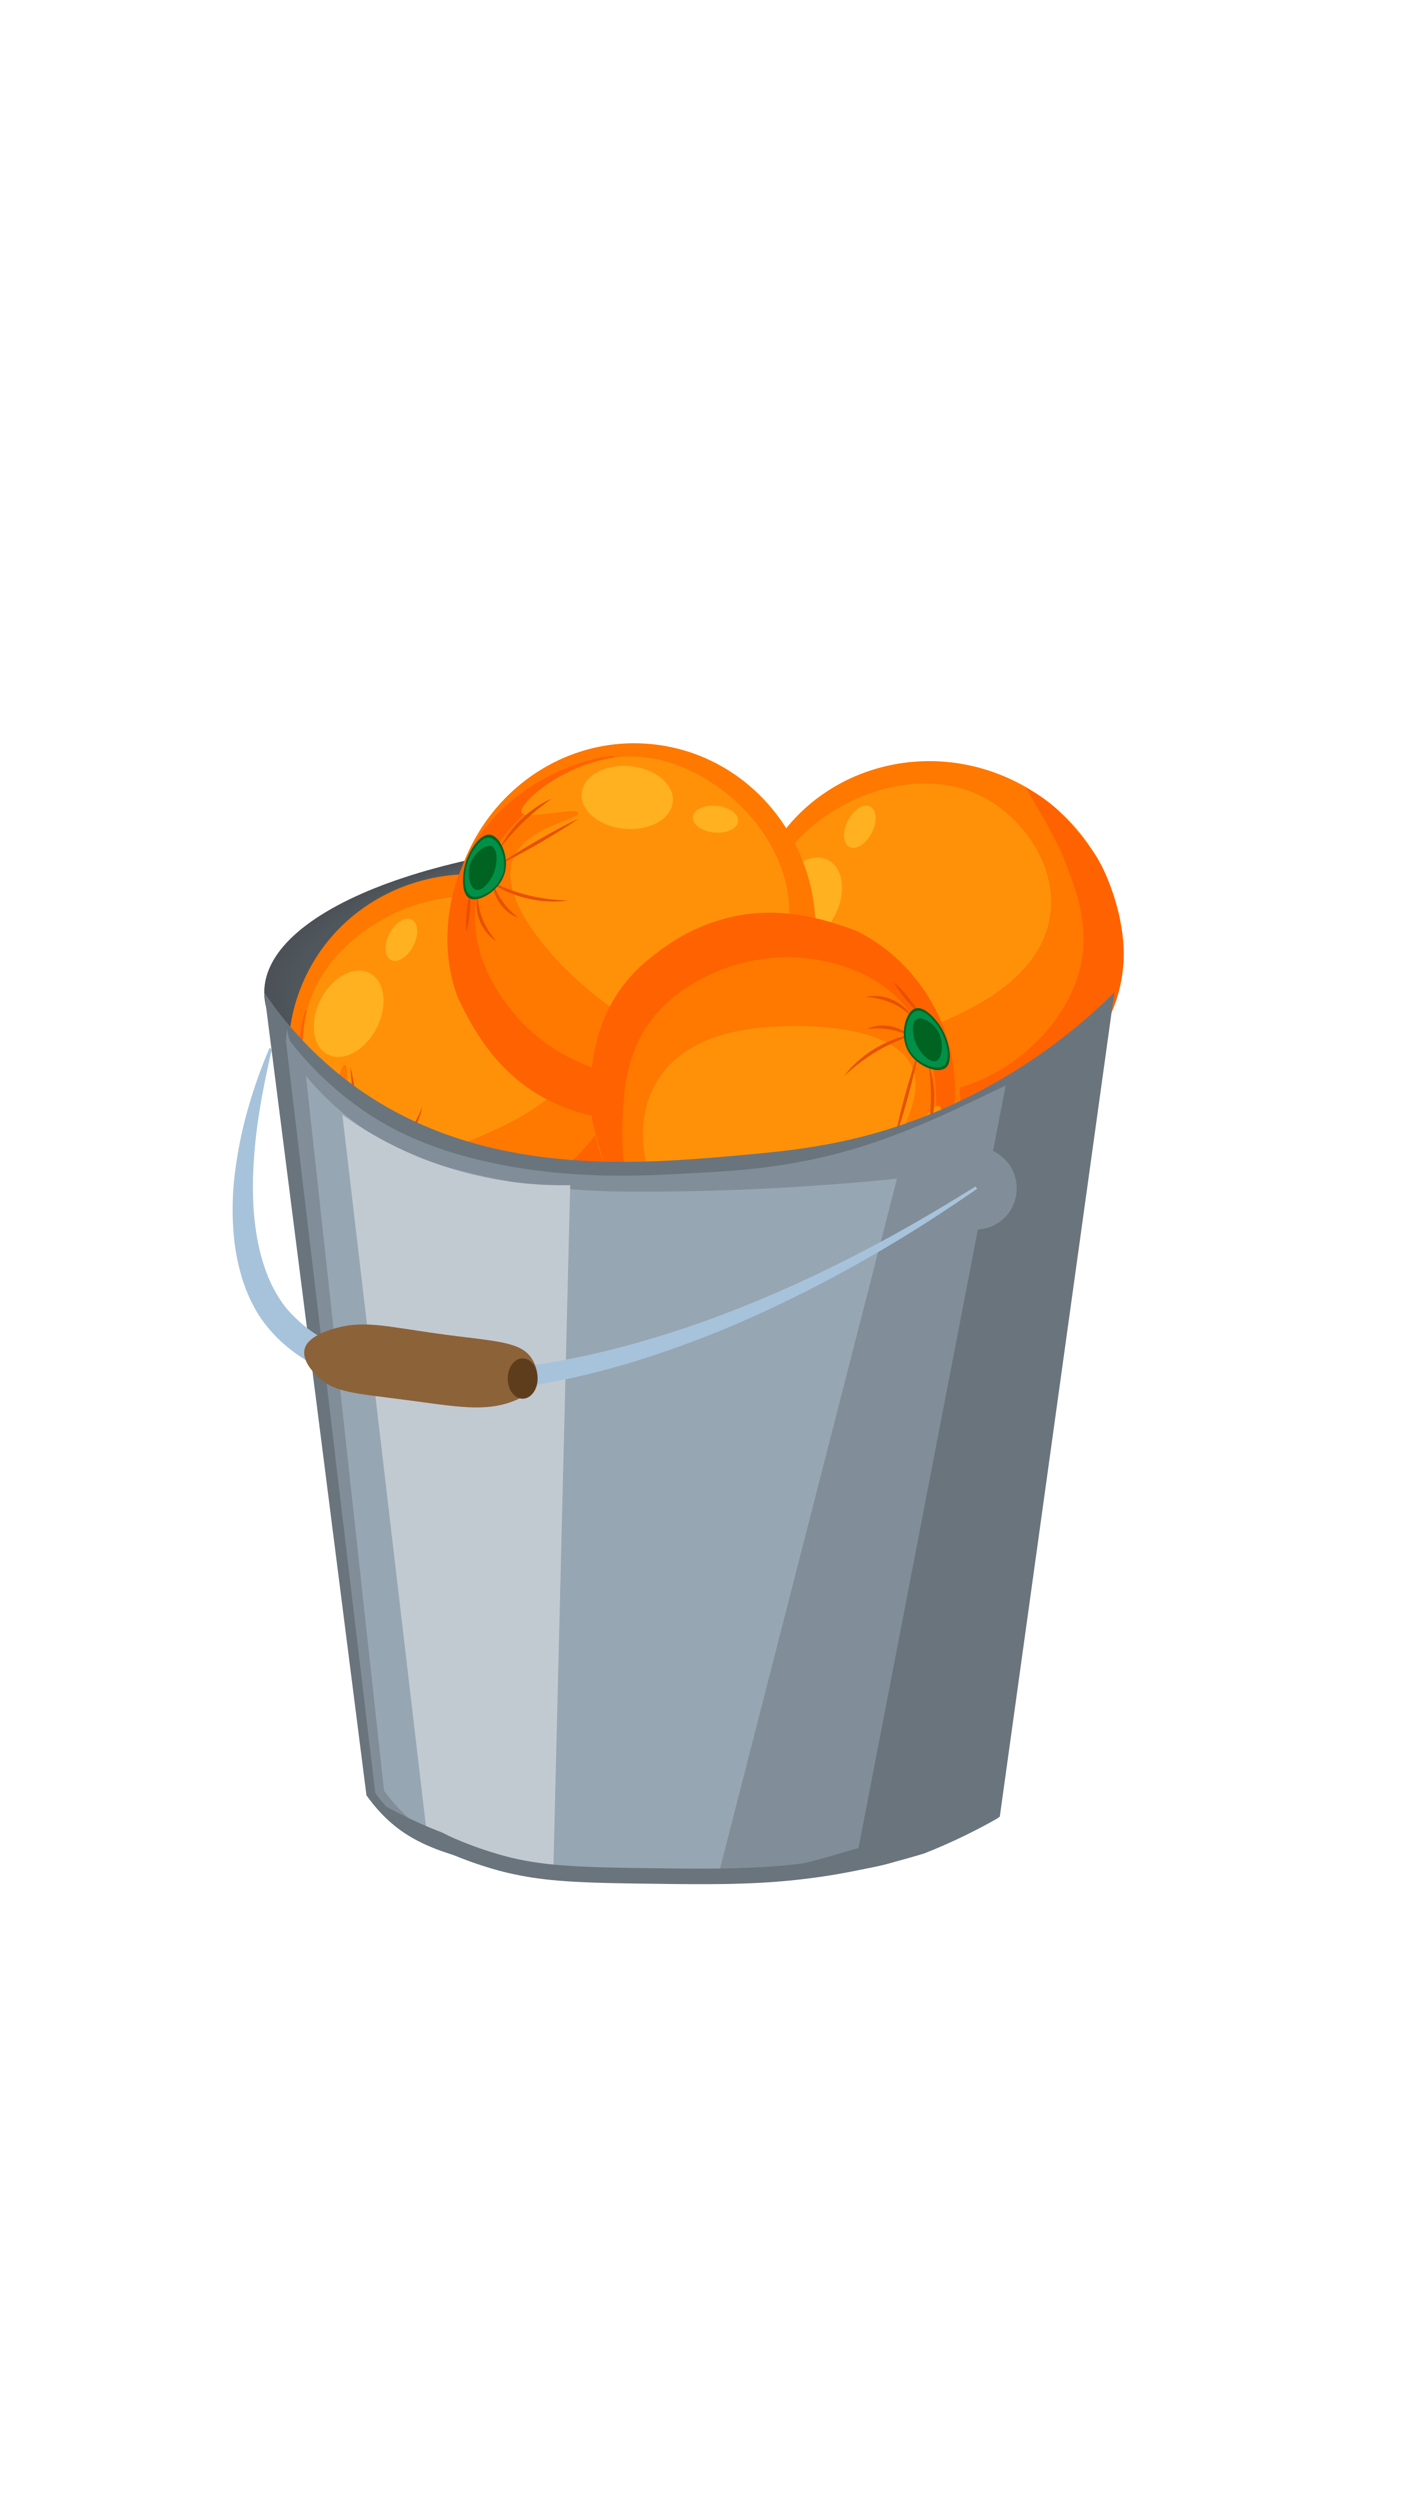 <?xml version="1.0" encoding="UTF-8" standalone="no"?>
<svg
   id="Layer_1"
   data-name="Layer 1"
   viewBox="0 0 1080 1920"
   version="1.1"
   sodipodi:docname="bucket_of_mandarins_1.svg"
   inkscape:version="1.1.1 (c3084ef, 2021-09-22)"
   xmlns:inkscape="http://www.inkscape.org/namespaces/inkscape"
   xmlns:sodipodi="http://sodipodi.sourceforge.net/DTD/sodipodi-0.dtd"
   xmlns="http://www.w3.org/2000/svg"
   xmlns:svg="http://www.w3.org/2000/svg"
   xmlns:rdf="http://www.w3.org/1999/02/22-rdf-syntax-ns#"
   xmlns:cc="http://creativecommons.org/ns#"
   xmlns:dc="http://purl.org/dc/elements/1.1/">
  <sodipodi:namedview
     id="namedview1406"
     pagecolor="#505050"
     bordercolor="#eeeeee"
     borderopacity="1"
     inkscape:pageshadow="0"
     inkscape:pageopacity="0"
     inkscape:pagecheckerboard="0"
     showgrid="false"
     inkscape:zoom="0.26700122"
     inkscape:cx="187.26506"
     inkscape:cy="664.79097"
     inkscape:window-width="1512"
     inkscape:window-height="837"
     inkscape:window-x="0"
     inkscape:window-y="38"
     inkscape:window-maximized="1"
     inkscape:current-layer="layer1" />
  <defs
     id="defs1158">
    <style
       id="style1156">.cls-1{fill:#4b5157;}.cls-2{fill:#4c5258;}.cls-3{fill:#4d5359;}.cls-4{fill:#4d545a;}.cls-5{fill:#4e555b;}.cls-6{fill:#4f565c;}.cls-7{fill:#50565d;}.cls-8{fill:#51575e;}.cls-9{fill:#52585f;}.cls-10{fill:#525960;}.cls-11{fill:#535a61;}.cls-12{fill:#545b62;}.cls-13{fill:#555c63;}.cls-14{fill:#565d64;}.cls-15{fill:#565e65;}.cls-16{fill:#575f66;}.cls-17{fill:#586067;}.cls-18{fill:#596168;}.cls-19{fill:#5a6169;}.cls-20{fill:#5b626a;}.cls-21{fill:#5b636b;}.cls-22{fill:#5c646c;}.cls-23{fill:#5d656d;}.cls-24{fill:#5e666e;}.cls-25{fill:#5f676f;}.cls-26{fill:#5f6870;}.cls-27{fill:#606971;}.cls-28{fill:#616a72;}.cls-29{fill:#626b73;}.cls-30{fill:#636c74;}.cls-31{fill:#646c75;}.cls-32{fill:#646d76;}.cls-33{fill:#656e77;}.cls-34{fill:#666f78;}.cls-35{fill:#677079;}.cls-36{fill:#68717a;}.cls-37{fill:#68727b;}.cls-38{fill:#69737c;}.cls-39{fill:#6a747d;}.cls-40{fill:#6b757e;}.cls-41{fill:#6c767f;}.cls-42{fill:#6d7680;}.cls-43{fill:#6d7781;}.cls-44{fill:#6e7882;}.cls-45{fill:#6f7983;}.cls-46{fill:#707a84;}.cls-47{fill:#717b85;}.cls-48{fill:#717c85;}.cls-49{fill:#727d86;}.cls-50{fill:#737e87;}.cls-51{fill:#747f88;}.cls-52{fill:#758089;}.cls-53{fill:#75818a;}.cls-54{fill:#76818b;}.cls-55{fill:#77828c;}.cls-56{fill:#78838d;}.cls-57{fill:#79848e;}.cls-58{fill:#7a858f;}.cls-59{fill:#7a8690;}.cls-60{fill:#7b8791;}.cls-61{fill:#7c8892;}.cls-62{fill:#7d8993;}.cls-63{fill:#7e8a94;}.cls-64{fill:#7e8b95;}.cls-65{fill:#7f8b96;}.cls-66{fill:#808c97;}.cls-67{fill:#818d98;}.cls-68{fill:#828e99;}.cls-69{fill:#838f9a;}.cls-70{fill:#83909b;}.cls-71{fill:#84919c;}.cls-72{fill:#85929d;}.cls-73{fill:#86939e;}.cls-74{fill:#87949f;}.cls-75{fill:#8795a0;}.cls-76{fill:#8896a1;}.cls-77{fill:#8996a2;}.cls-78{fill:#8a97a3;}.cls-79{fill:#8b98a4;}.cls-80{fill:#8c99a5;}.cls-81{fill:#8c9aa6;}.cls-82{fill:#8d9ba7;}.cls-83{fill:#8e9ca8;}.cls-84{fill:#8f9da9;}.cls-85{fill:#909eaa;}.cls-86{fill:#909fab;}.cls-87{fill:#91a0ac;}.cls-88{fill:#92a1ad;}.cls-89{fill:#93a1ae;}.cls-90{fill:#94a2af;}.cls-91{fill:#95a3b0;}.cls-92{fill:#95a4b1;}.cls-93{fill:#96a5b2;}.cls-94{fill:#97a6b3;}.cls-95{fill:#ff931e;}.cls-96{fill:#ffad54;}.cls-97{fill:#ffa038;}.cls-98{fill:#ffb25e;}.cls-99{fill:#ffa645;}.cls-100{fill:#ffa747;}.cls-101{fill:#ffa442;}.cls-102{fill:#ffac52;}.cls-103{fill:#c2cad1;}.cls-104{fill:#a7c3db;}.cls-105{fill:#8c6239;}.cls-106{fill:#5e3d1d;}.cls-107{fill:#463e9e;}.cls-108{font-size:130px;fill:#f15a24;stroke:#c1272d;stroke-miterlimit:10;font-family:ArialMT, Arial;}</style>
  </defs>
  <title
     id="title1160">Untitled-6</title>
  <g
     inkscape:groupmode="layer"
     id="layer1"
     inkscape:label="Layer 1">
    <g
       id="g2470"
       transform="translate(-41.556,-90.988)">
      <path
         class="cls-1"
         d="m 897.53,853.092 c 0,32.86 -36.54,62.61 -95.63,84.15 -59.09,21.54 -140.71,34.85 -230.87,34.85 -90.16,0 -171.79,-13.32 -230.87,-34.85 -59.08,-21.53 -95.63,-51.29 -95.63,-84.15 0,-32.86 36.54,-62.61 95.63,-84.15 59.09,-21.54 140.71,-34.85 230.87,-34.85 90.16,0 171.79,13.32 230.87,34.85 59.08,21.53 95.63,51.29 95.63,84.15 z"
         id="path1162"
         style="fill:#4b5157" />
      <path
         class="cls-2"
         d="m 343.44,768.702 c 28.27,-10.24 61.74,-18.6 98.85,-24.49 a 830.28,830.28 0 0 1 130.78,-9.76 c 89.56,0.13 170.61,13.47 229.27,34.92 58.43,21.5 94.56,51.13 94.54,83.84 -0.02,32.71 -36.2,62.33 -94.67,83.83 -58.68,21.43 -139.7,34.73 -229.22,34.83 a 834.18,834.18 0 0 1 -126.33,-9.08 c -38.84,-5.91 -73.83,-14.51 -103.22,-25.15 -58.45,-21.71 -94.6,-51.55 -94.6,-84.47 0,-32.92 36.15,-62.75 94.6,-84.47 z"
         id="path1164"
         style="fill:#4c5258" />
      <path
         class="cls-3"
         d="m 346.78,768.492 c 28.12,-10.14 61.42,-18.39 98.34,-24.18 a 824.93,824.93 0 0 1 130.06,-9.48 c 89,0.26 169.42,13.63 227.67,35 57.77,21.47 93.48,51 93.44,83.52 -0.04,32.52 -35.85,62.06 -93.71,83.53 -58.27,21.31 -138.69,34.6 -227.56,34.81 a 831,831 0 0 1 -125.59,-8.81 c -38.62,-5.82 -73.4,-14.29 -102.64,-24.8 -57.81,-21.89 -93.58,-51.82 -93.58,-84.79 0,-32.97 35.76,-62.91 93.57,-84.8 z"
         id="path1166"
         style="fill:#4d5359" />
      <path
         class="cls-4"
         d="m 350.09,768.262 c 28,-10 61.09,-18.17 97.82,-23.86 a 818.44,818.44 0 0 1 129.35,-9.2 c 88.36,0.4 168.23,13.78 226.06,35.06 57.12,21.43 92.41,50.82 92.35,83.21 -0.06,32.39 -35.5,61.78 -92.75,83.21 -57.87,21.21 -137.69,34.48 -225.91,34.8 a 826.24,826.24 0 0 1 -124.84,-8.55 c -38.4,-5.71 -73,-14.07 -102.06,-24.44 -57.18,-22.07 -92.55,-52.09 -92.56,-85.12 -0.01,-33.03 35.36,-63.04 92.54,-85.11 z"
         id="path1168"
         style="fill:#4d545a" />
      <path
         class="cls-5"
         d="m 353.4,768.032 c 27.82,-9.9 60.77,-18 97.31,-23.54 a 811.75,811.75 0 0 1 128.62,-8.91 c 87.76,0.52 167.05,13.93 224.47,35.12 56.45,21.4 91.34,50.66 91.25,82.9 -0.09,32.24 -35.16,61.5 -91.79,82.9 -57.46,21.1 -136.68,34.35 -224.25,34.78 a 821.63,821.63 0 0 1 -124.1,-8.29 c -38.17,-5.6 -72.57,-13.84 -101.49,-24.08 -56.54,-22.25 -91.52,-52.36 -91.52,-85.44 0,-33.08 34.96,-63.19 91.5,-85.44 z"
         id="path1170"
         style="fill:#4e555b" />
      <path
         class="cls-6"
         d="m 356.71,767.802 c 27.67,-9.79 60.45,-17.73 96.8,-23.23 a 806.39,806.39 0 0 1 127.9,-8.62 c 87.16,0.65 165.87,14.08 222.86,35.18 55.8,21.37 90.27,50.51 90.16,82.6 -0.11,32.09 -34.81,61.22 -90.83,82.59 -57.05,21 -135.67,34.22 -222.6,34.75 a 817.31,817.31 0 0 1 -123.36,-8 c -37.94,-5.5 -72.14,-13.62 -100.9,-23.73 -55.91,-22.43 -90.5,-52.62 -90.5,-85.76 0,-33.14 34.57,-63.35 90.47,-85.78 z"
         id="path1172"
         style="fill:#4f565c" />
      <path
         class="cls-7"
         d="m 360.02,767.572 c 27.52,-9.67 60.12,-17.51 96.28,-22.91 a 801.08,801.08 0 0 1 127.23,-8.34 c 86.56,0.78 164.69,14.24 221.27,35.25 55.14,21.34 89.19,50.36 89,82.28 -0.19,31.92 -34.45,61 -89.86,82.29 -56.65,20.87 -134.67,34.09 -220.94,34.73 a 812.72,812.72 0 0 1 -122.62,-7.78 c -37.72,-5.39 -71.72,-13.39 -100.33,-23.37 -55.27,-22.6 -89.47,-52.89 -89.47,-86.09 0,-33.2 34.17,-63.45 89.44,-86.06 z"
         id="path1174"
         style="fill:#50565d" />
      <path
         class="cls-8"
         d="m 363.33,767.352 c 27.37,-9.56 59.8,-17.3 95.77,-22.6 a 794.56,794.56 0 0 1 126.43,-8.05 c 86,0.91 163.5,14.38 219.66,35.31 54.48,21.3 88.12,50.2 88,82 -0.12,31.8 -34.1,60.67 -88.9,82 -56.24,20.77 -133.66,34 -219.29,34.72 a 809.74,809.74 0 0 1 -121.88,-7.48 c -37.49,-5.29 -71.29,-13.17 -99.74,-23 -54.64,-22.78 -88.44,-53.16 -88.45,-86.41 -0.01,-33.25 33.77,-63.75 88.4,-86.49 z"
         id="path1176"
         style="fill:#51575e" />
      <path
         class="cls-9"
         d="m 366.64,767.092 c 27.22,-9.44 59.47,-17.07 95.25,-22.28 a 789.27,789.27 0 0 1 125.74,-7.72 c 85.36,1 162.32,14.54 218.07,35.38 53.82,21.27 87,50 86.86,81.66 -0.14,31.66 -33.76,60.4 -87.94,81.66 -55.83,20.66 -132.65,33.84 -217.63,34.7 a 805.17,805.17 0 0 1 -121.14,-7.22 c -37.27,-5.18 -70.87,-13 -99.16,-22.66 -54,-23 -87.42,-53.43 -87.43,-86.74 -0.01,-33.31 33.39,-63.78 87.38,-86.78 z"
         id="path1178"
         style="fill:#52585f" />
      <path
         class="cls-10"
         d="m 369.95,766.892 c 27.07,-9.33 59.15,-16.85 94.74,-22 a 783.91,783.91 0 0 1 125,-7.49 c 84.76,1.18 161.14,14.7 216.46,35.45 53.17,21.24 86,49.89 85.77,81.35 -0.23,31.46 -33.41,60.12 -87,81.35 -55.43,20.55 -131.64,33.71 -216,34.68 a 801.91,801.91 0 0 1 -120.39,-7 c -37.05,-5.08 -70.45,-12.73 -98.59,-22.31 -53.37,-23.14 -86.39,-53.69 -86.4,-87.06 -0.01,-33.37 33.05,-63.83 86.41,-86.97 z"
         id="path1180"
         style="fill:#525960" />
      <path
         class="cls-11"
         d="m 373.26,766.672 c 26.92,-9.22 58.83,-16.64 94.22,-21.65 38,-5.43 80.07,-8 124.3,-7.2 84.16,1.48 160,14.84 214.86,35.51 52.51,21.2 84.9,49.73 84.68,81 -0.22,31.27 -33.06,59.84 -86,81 -55,20.44 -130.64,33.4 -214.32,34.65 a 809.76,809.76 0 0 1 -119.66,-6.67 c -36.82,-5 -70,-12.51 -98,-22 -52.74,-23.31 -85.37,-54 -85.38,-87.38 -0.01,-33.38 32.57,-63.95 85.3,-87.26 z"
         id="path1182"
         style="fill:#535a61" />
      <path
         class="cls-12"
         d="m 376.53,766.442 c 26.77,-9.1 58.5,-16.42 93.71,-21.33 37.79,-5.32 79.6,-7.78 123.58,-6.92 83.55,1.63 158.77,15 213.26,35.58 51.85,21.17 83.83,49.58 83.58,80.73 -0.25,31.15 -32.72,59.56 -85.06,80.73 -54.61,20.33 -129.63,33.25 -212.67,34.63 a 806.53,806.53 0 0 1 -118.91,-6.41 c -36.59,-4.87 -69.6,-12.28 -97.43,-21.6 -52.1,-23.49 -84.34,-54.23 -84.35,-87.7 -0.01,-33.47 32.29,-64.22 84.29,-87.71 z"
         id="path1184"
         style="fill:#545b62" />
      <path
         class="cls-13"
         d="m 379.88,766.212 c 26.62,-9 58.18,-16.2 93.2,-21 37.57,-5.22 79.12,-7.57 122.85,-6.63 83,1.77 157.59,15.15 211.66,35.64 51.2,21.14 82.76,49.42 82.49,80.42 -0.27,31 -32.37,59.29 -84.1,80.42 -54.21,20.22 -128.62,33.11 -211,34.61 a 802,802 0 0 1 -118.16,-6.14 c -36.37,-4.77 -69.18,-12.06 -96.85,-21.25 -51.47,-23.67 -83.31,-54.49 -83.32,-88 -0.01,-33.51 31.78,-64.4 83.23,-88.07 z"
         id="path1186"
         style="fill:#555c63" />
      <path
         class="cls-14"
         d="m 383.19,765.992 c 26.47,-8.87 57.85,-16 92.68,-20.7 37.35,-5.11 78.66,-7.36 122.14,-6.35 82.35,1.93 156.4,15.31 210.06,35.72 50.53,21.09 81.68,49.26 81.39,80.1 -0.29,30.84 -32,59 -83.14,80.11 -53.8,20.11 -127.62,33 -209.36,34.59 a 799,799 0 0 1 -117.43,-5.88 c -36.14,-4.66 -68.75,-11.83 -96.27,-20.88 -50.83,-23.85 -82.28,-54.77 -82.29,-88.36 -0.01,-33.59 31.41,-64.5 82.22,-88.35 z"
         id="path1188"
         style="fill:#565d64" />
      <path
         class="cls-15"
         d="m 386.53,765.762 c 26.32,-8.75 57.53,-15.76 92.17,-20.38 37.13,-5 78.19,-7.16 121.41,-6.06 81.76,2.07 155.23,15.45 208.46,35.78 49.88,21.06 80.61,49.11 80.3,79.79 -0.31,30.68 -31.68,58.73 -82.18,79.8 -53.4,20 -126.61,32.82 -207.71,34.57 a 795.89,795.89 0 0 1 -116.68,-5.61 c -35.95,-4.56 -68.36,-11.56 -95.72,-20.56 -50.2,-24 -81.26,-55 -81.27,-88.68 -0.01,-33.68 31.02,-64.62 81.22,-88.65 z"
         id="path1190"
         style="fill:#565e65" />
      <path
         class="cls-16"
         d="m 389.81,765.542 c 26.17,-8.64 57.2,-15.55 91.65,-20.06 36.91,-4.92 77.73,-7 120.7,-5.79 81.15,2.22 154,15.61 206.86,35.85 49.22,21 79.53,49 79.19,79.48 -0.34,30.48 -31.32,58.46 -81.21,79.49 -53,19.89 -125.61,32.68 -206.05,34.55 a 794.53,794.53 0 0 1 -115.95,-5.34 c -35.69,-4.46 -67.9,-11.39 -95.1,-20.18 -49.57,-24.2 -80.24,-55.3 -80.25,-89 -0.01,-33.7 30.62,-64.8 80.16,-89 z"
         id="path1192"
         style="fill:#575f66" />
      <path
         class="cls-17"
         d="m 393.12,765.312 c 26,-8.52 56.88,-15.32 91.14,-19.74 36.69,-4.81 77.26,-6.75 120,-5.5 80.56,2.36 152.86,15.76 205.26,35.91 48.56,21 78.46,48.8 78.1,79.17 -0.36,30.37 -31,58.18 -80.25,79.18 -52.58,19.78 -124.6,32.54 -204.4,34.53 -40.84,1 -79.74,-0.72 -115.2,-5.07 -35.46,-4.35 -67.48,-11.17 -94.53,-19.83 -48.93,-24.38 -79.2,-55.56 -79.22,-89.32 -0.02,-33.76 30.2,-64.94 79.1,-89.33 z"
         id="path1194"
         style="fill:#586067" />
      <path
         class="cls-18"
         d="m 396.44,765.092 c 25.86,-8.41 56.55,-15.11 90.61,-19.43 36.47,-4.71 76.8,-6.55 119.26,-5.21 80,2.5 151.67,15.91 203.66,36 47.9,21 77.38,48.65 77,78.87 -0.38,30.22 -30.62,57.9 -79.29,78.86 -52.18,19.67 -123.59,32.39 -202.74,34.52 -40.58,1.08 -79.23,-0.57 -114.46,-4.82 -35.23,-4.25 -67.06,-10.94 -93.95,-19.46 -48.3,-24.56 -78.18,-55.84 -78.2,-89.65 -0.02,-33.81 29.84,-65.12 78.11,-89.68 z"
         id="path1196"
         style="fill:#596168" />
      <path
         class="cls-19"
         d="m 399.75,764.872 c 25.71,-8.3 56.22,-14.9 90.1,-19.12 36.24,-4.6 76.33,-6.34 118.53,-4.93 79.35,2.66 150.49,16.07 202.06,36 47.25,20.93 76.31,48.48 75.91,78.55 -0.4,30.07 -30.28,57.62 -78.33,78.55 -51.77,19.56 -122.59,32.25 -201.09,34.5 -40.31,1.15 -78.71,-0.4 -113.72,-4.55 -35.01,-4.15 -66.64,-10.71 -93.37,-19.11 -47.66,-24.74 -77.15,-56.1 -77.17,-90 -0.02,-33.9 29.44,-65.16 77.08,-89.89 z"
         id="path1198"
         style="fill:#5a6169" />
      <path
         class="cls-20"
         d="m 403.06,764.642 c 25.56,-8.18 55.9,-14.67 89.59,-18.8 36,-4.49 75.86,-6.13 117.81,-4.64 78.75,2.8 149.31,16.22 200.45,36.11 46.59,20.9 75.24,48.33 74.82,78.24 -0.42,29.91 -29.93,57.34 -77.37,78.24 -51.36,19.45 -121.58,32.11 -199.43,34.48 -40,1.22 -78.2,-0.24 -113,-4.28 -34.8,-4.04 -66.22,-10.49 -92.79,-18.76 -47,-24.91 -76.13,-56.36 -76.15,-90.29 -0.02,-33.93 29.07,-65.38 76.07,-90.3 z"
         id="path1200"
         style="fill:#5b626a" />
      <path
         class="cls-21"
         d="m 406.37,764.422 c 25.41,-8.07 55.57,-14.46 89.07,-18.48 35.8,-4.4 75.4,-5.94 117.09,-4.37 78.15,3 148.13,16.38 198.86,36.18 45.93,20.87 74.17,48.18 73.72,77.93 -0.45,29.75 -29.58,57.07 -76.41,77.93 -51,19.34 -120.57,32 -197.78,34.46 -39.79,1.28 -77.68,-0.08 -112.24,-4 -34.56,-3.92 -65.79,-10.27 -92.21,-18.4 -46.39,-25.1 -75.1,-56.64 -75.11,-90.62 -0.01,-33.98 28.65,-65.54 75.01,-90.63 z"
         id="path1202"
         style="fill:#5b636b" />
      <path
         class="cls-22"
         d="m 409.68,764.192 c 25.26,-7.95 55.25,-14.23 88.56,-18.16 35.58,-4.29 74.93,-5.73 116.37,-4.08 77.54,3.09 146.94,16.53 197.25,36.24 45.27,20.83 73.1,48 72.63,77.62 -0.47,29.62 -29.24,56.8 -75.45,77.63 -50.55,19.23 -119.57,31.82 -196.13,34.43 -39.52,1.35 -77.16,0.09 -111.49,-3.74 -34.33,-3.83 -65.37,-10 -91.63,-18 -45.76,-25.27 -74.07,-56.9 -74.09,-90.94 -0.02,-34.04 28.25,-65.72 73.98,-91 z"
         id="path1204"
         style="fill:#5c646c" />
      <path
         class="cls-23"
         d="m 412.99,763.972 c 25.11,-7.84 54.92,-14 88,-17.85 35.36,-4.19 74.47,-5.52 115.65,-3.79 77,3.23 145.76,16.68 195.66,36.31 44.61,20.79 72,47.86 71.53,77.31 -0.47,29.45 -28.89,56.51 -74.49,77.31 -50.15,19.12 -118.56,31.68 -194.47,34.41 -39.26,1.42 -76.65,0.25 -110.75,-3.47 -34.1,-3.72 -64.95,-9.83 -91.06,-17.7 -45.12,-25.44 -73,-57.17 -73.06,-91.26 -0.06,-34.09 27.9,-65.82 72.99,-91.27 z"
         id="path1206"
         style="fill:#5d656d" />
      <path
         class="cls-24"
         d="m 416.3,763.752 c 25,-7.73 54.6,-13.8 87.53,-17.53 35.13,-4.09 74,-5.32 114.93,-3.51 76.34,3.37 144.57,16.83 194,36.37 44,20.76 71,47.71 70.43,77 -0.57,29.29 -28.53,56.24 -73.52,77 -49.74,19 -117.56,31.54 -192.82,34.4 -39,1.47 -76.13,0.41 -110,-3.21 -33.87,-3.62 -64.52,-9.6 -90.47,-17.34 -44.49,-25.63 -72,-57.44 -72,-91.59 0,-34.15 27.46,-65.97 71.92,-91.59 z"
         id="path1208"
         style="fill:#5e666e" />
      <path
         class="cls-25"
         d="m 419.61,763.522 c 24.81,-7.61 54.27,-13.58 87,-17.21 34.92,-4 73.54,-5.12 114.21,-3.23 75.75,3.52 143.4,17 192.45,36.44 43.3,20.73 69.88,47.56 69.34,76.69 -0.54,29.13 -28.19,56 -72.56,76.69 -49.33,18.9 -116.55,31.4 -191.16,34.38 -38.73,1.54 -75.61,0.57 -109.27,-2.94 -33.66,-3.51 -64.1,-9.38 -89.89,-17 -43.86,-25.8 -71,-57.7 -71,-91.91 0,-34.21 27.06,-66.1 70.88,-91.91 z"
         id="path1210"
         style="fill:#5f676f" />
      <path
         class="cls-26"
         d="m 422.92,763.302 c 24.66,-7.5 53.95,-13.36 86.5,-16.9 34.69,-3.88 73.07,-4.91 113.49,-2.94 75.14,3.66 142.21,17.14 190.85,36.51 42.64,20.69 68.8,47.4 68.24,76.38 -0.56,28.98 -27.84,55.68 -71.6,76.37 -48.93,18.79 -115.54,31.26 -189.51,34.36 -38.46,1.61 -75.09,0.74 -108.53,-2.68 -33.44,-3.42 -63.67,-9.15 -89.31,-16.62 -43.22,-26 -70,-58 -70,-92.24 0,-34.24 26.69,-66.26 69.87,-92.24 z"
         id="path1212"
         style="fill:#5f6870" />
      <path
         class="cls-27"
         d="m 426.23,763.092 c 24.51,-7.39 53.63,-13.15 86,-16.58 34.48,-3.78 72.61,-4.71 112.77,-2.66 74.54,3.8 141,17.29 189.25,36.57 42,20.66 67.73,47.25 67.15,76.07 -0.58,28.82 -27.49,55.4 -70.64,76.07 -48.52,18.68 -114.54,31.12 -187.85,34.33 -38.21,1.68 -74.58,0.9 -107.79,-2.41 -33.21,-3.31 -63.25,-8.93 -88.73,-16.27 -42.59,-26.16 -68.95,-58.24 -69,-92.56 -0.05,-34.32 26.29,-66.41 68.84,-92.56 z"
         id="path1214"
         style="fill:#606971" />
      <path
         class="cls-28"
         d="m 429.53,762.862 c 24.36,-7.27 53.3,-12.93 85.47,-16.27 34.25,-3.67 72.13,-4.5 112,-2.37 73.94,3.94 139.84,17.44 187.65,36.64 41.32,20.62 66.65,47.08 66.05,75.75 -0.6,28.67 -27.15,55.13 -69.68,75.76 -48.12,18.57 -113.53,31 -186.2,34.31 -37.94,1.75 -74.06,1.07 -107,-2.14 -32.94,-3.21 -62.83,-8.7 -88.16,-15.91 -41.95,-26.34 -67.91,-58.51 -67.94,-92.89 -0.03,-34.38 25.91,-66.55 67.81,-92.88 z"
         id="path1216"
         style="fill:#616a72" />
      <path
         class="cls-29"
         d="m 432.85,762.632 c 24.2,-7.15 53,-12.71 85,-16 34,-3.57 71.66,-4.3 111.32,-2.09 73.34,4.09 138.66,17.6 186,36.71 40.67,20.59 65.58,46.93 65,75.44 -0.58,28.51 -26.8,54.85 -68.72,75.45 -47.71,18.46 -112.53,30.84 -184.55,34.3 -37.67,1.8 -73.54,1.22 -106.3,-1.88 -32.76,-3.1 -62.44,-8.47 -87.6,-15.47 -41.32,-26.52 -66.89,-58.78 -66.92,-93.21 -0.03,-34.43 25.5,-66.73 66.77,-93.25 z"
         id="path1218"
         style="fill:#626b73" />
      <path
         class="cls-30"
         d="m 436.16,762.412 c 24.05,-7 52.65,-12.49 84.44,-15.63 33.81,-3.47 71.2,-4.1 110.61,-1.81 72.73,4.23 137.48,17.75 184.44,36.77 40,20.56 64.52,46.78 63.87,75.14 -0.65,28.36 -26.45,54.57 -67.76,75.13 -47.3,18.35 -111.52,30.7 -182.89,34.28 -37.41,1.87 -73,1.39 -105.56,-1.61 -32.56,-3 -62,-8.26 -87,-15.2 -40.68,-26.7 -65.86,-59.05 -65.89,-93.54 -0.03,-34.49 25.11,-66.85 65.74,-93.53 z"
         id="path1220"
         style="fill:#636c74" />
      <path
         class="cls-31"
         d="m 439.47,762.192 c 23.9,-6.93 52.33,-12.28 83.93,-15.32 33.58,-3.36 70.73,-3.89 109.88,-1.52 72.13,4.37 136.3,17.9 182.85,36.84 39.35,20.52 63.44,46.62 62.76,74.82 -0.68,28.2 -26.1,54.3 -66.79,74.83 -46.9,18.24 -110.52,30.56 -181.24,34.25 -37.14,1.94 -72.51,1.55 -104.82,-1.34 -32.31,-2.89 -61.56,-8 -86.41,-14.85 -40.06,-26.87 -64.84,-59.31 -64.86,-93.86 -0.02,-34.55 24.7,-66.95 64.7,-93.85 z"
         id="path1222"
         style="fill:#646c75" />
      <path
         class="cls-32"
         d="m 442.78,761.962 c 23.75,-6.81 52,-12 83.41,-15 33.37,-3.26 70.27,-3.69 109.17,-1.23 71.53,4.51 135.11,18 181.24,36.9 38.7,20.49 62.37,46.47 61.67,74.51 -0.7,28.04 -25.75,54 -65.83,74.52 -46.49,18.13 -109.51,30.43 -179.58,34.23 -36.89,2 -72,1.72 -104.08,-1.07 -32.08,-2.79 -61.14,-7.81 -85.84,-14.5 -39.42,-27 -63.81,-59.57 -63.83,-94.18 -0.02,-34.61 24.3,-67.13 63.67,-94.18 z"
         id="path1224"
         style="fill:#646d76" />
      <path
         class="cls-33"
         d="m 446.09,761.742 c 23.6,-6.7 51.68,-11.84 82.9,-14.69 33.14,-3.15 69.8,-3.48 108.44,-1 70.93,4.66 133.93,18.21 179.65,37 38,20.46 61.29,46.32 60.57,74.21 -0.72,27.89 -25.4,53.74 -64.87,74.2 -46.09,18 -108.51,30.29 -177.93,34.22 -36.62,2.07 -71.48,1.87 -103.34,-0.81 -31.86,-2.68 -60.71,-7.59 -85.25,-14.14 -38.79,-27.23 -62.78,-59.85 -62.81,-94.51 -0.03,-34.66 23.91,-67.25 62.64,-94.48 z"
         id="path1226"
         style="fill:#656e77" />
      <path
         class="cls-34"
         d="m 449.4,761.502 c 23.45,-6.58 51.36,-11.55 82.38,-14.36 32.93,-3 69.34,-3.29 107.73,-0.67 70.32,4.8 132.74,18.36 178,37 37.38,20.43 60.22,46.16 59.48,73.9 -0.74,27.74 -25.06,53.46 -63.91,73.89 -45.68,17.91 -107.5,30.15 -176.28,34.2 -36.35,2.14 -71,2 -102.59,-0.54 -31.59,-2.54 -60.29,-7.37 -84.68,-13.79 -38.15,-27.41 -61.75,-60.11 -61.78,-94.83 -0.03,-34.72 23.56,-67.39 61.65,-94.8 z"
         id="path1228"
         style="fill:#666f78" />
      <path
         class="cls-35"
         d="m 452.71,761.282 c 23.3,-6.47 51,-11.34 81.87,-14 32.7,-2.88 68.87,-3.08 107,-0.38 69.73,4.93 131.56,18.51 176.44,37.1 36.73,20.39 59.15,46 58.39,73.58 -0.76,27.58 -24.71,53.19 -63,73.58 -45.26,17.8 -106.49,30 -174.61,34.18 -36.09,2.2 -70.45,2.2 -101.85,-0.28 -31.4,-2.48 -59.87,-7.14 -84.1,-13.43 -37.52,-27.58 -60.73,-60.38 -60.76,-95.15 -0.03,-34.77 23.16,-67.61 60.62,-95.2 z"
         id="path1230"
         style="fill:#677079" />
      <path
         class="cls-36"
         d="m 456.01,761.092 c 23.16,-6.36 50.72,-11.12 81.36,-13.74 32.49,-2.78 68.4,-2.88 106.28,-0.1 69.13,5.08 130.39,18.67 174.85,37.17 36.06,20.36 58.07,45.85 57.29,73.27 -0.78,27.42 -24.36,52.91 -62,73.27 -44.86,17.69 -105.48,29.88 -173,34.16 -35.83,2.27 -69.92,2.36 -101.11,0 -31.19,-2.36 -59.44,-6.92 -83.52,-13.07 -36.88,-27.77 -59.7,-60.65 -59.73,-95.48 -0.03,-34.83 22.77,-67.75 59.58,-95.48 z"
         id="path1232"
         style="fill:#68717a" />
      <path
         class="cls-37"
         d="m 459.32,760.832 c 23,-6.24 50.39,-10.9 80.85,-13.42 32.26,-2.67 67.93,-2.68 105.56,0.19 68.52,5.21 129.2,18.82 173.24,37.23 35.41,20.33 57,45.69 56.19,73 -0.81,27.31 -24,52.63 -61,73 -44.45,17.59 -104.48,29.74 -171.3,34.14 -35.57,2.34 -69.41,2.53 -100.37,0.26 -30.96,-2.27 -59,-6.7 -82.94,-12.72 -36.25,-27.94 -58.68,-60.92 -58.71,-95.8 -0.03,-34.88 22.3,-67.94 58.48,-95.88 z"
         id="path1234"
         style="fill:#68727b" />
      <path
         class="cls-38"
         d="m 462.63,760.612 c 22.86,-6.13 50.07,-10.68 80.33,-13.11 32,-2.56 67.47,-2.47 104.84,0.47 67.92,5.36 128,19 171.65,37.3 34.74,20.3 55.92,45.54 55.09,72.65 -0.83,27.11 -23.66,52.36 -60.07,72.65 -44.05,17.48 -103.47,29.6 -169.65,34.12 -35.3,2.41 -68.89,2.69 -99.63,0.53 -30.74,-2.16 -58.6,-6.48 -82.36,-12.37 -35.61,-28.12 -57.65,-61.18 -57.68,-96.12 -0.03,-34.94 21.94,-68 57.48,-96.12 z"
         id="path1236"
         style="fill:#69737c" />
      <path
         class="cls-39"
         d="m 465.94,760.382 c 22.71,-6 49.74,-10.46 79.82,-12.78 31.82,-2.47 67,-2.28 104.12,0.75 67.32,5.49 126.83,19.12 170,37.37 34.09,20.26 54.85,45.37 54,72.33 -0.85,26.96 -23.31,52.08 -59.11,72.34 -43.64,17.37 -102.47,29.47 -168,34.1 -35,2.48 -68.37,2.85 -98.88,0.79 -30.51,-2.06 -58.18,-6.25 -81.78,-12 -35,-28.29 -56.63,-61.45 -56.66,-96.44 -0.03,-34.99 21.58,-68.16 56.49,-96.46 z"
         id="path1238"
         style="fill:#6a747d" />
      <path
         class="cls-40"
         d="m 469.25,760.162 c 22.55,-5.9 49.42,-10.24 79.3,-12.47 31.6,-2.36 66.54,-2.08 103.4,1 66.72,5.64 125.65,19.28 168.44,37.44 33.44,20.22 53.78,45.22 52.91,72 -0.87,26.78 -23,51.81 -58.15,72 -43.24,17.26 -101.46,29.33 -166.34,34.08 -34.78,2.54 -67.86,3 -98.15,1.06 -30.29,-1.94 -57.75,-6 -81.2,-11.65 -34.34,-28.48 -55.59,-61.72 -55.63,-96.77 -0.04,-35.05 21.15,-68.22 55.42,-96.69 z"
         id="path1240"
         style="fill:#6b757e" />
      <path
         class="cls-41"
         d="m 472.53,759.932 c 22.4,-5.78 49.09,-10 78.79,-12.15 31.37,-2.26 66.06,-1.87 102.68,1.32 66.11,5.77 124.46,19.43 166.84,37.5 32.77,20.19 52.7,45.07 51.81,71.71 -0.89,26.64 -22.62,51.53 -57.19,71.72 -42.83,17.15 -100.46,29.2 -164.69,34.06 -34.51,2.61 -67.34,3.18 -97.4,1.33 -30.06,-1.85 -57.33,-5.81 -80.62,-11.3 -33.71,-28.65 -54.57,-62 -54.61,-97.1 -0.04,-35.1 20.79,-68.44 54.39,-97.09 z"
         id="path1242"
         style="fill:#6c767f" />
      <path
         class="cls-42"
         d="m 475.87,759.702 c 22.25,-5.66 48.77,-9.8 78.27,-11.83 31.16,-2.15 65.6,-1.67 102,1.6 65.51,5.91 123.28,19.59 165.24,37.57 32.12,20.16 51.63,44.91 50.71,71.41 -0.92,26.5 -22.27,51.24 -56.22,71.4 -42.43,17 -99.45,29.06 -163,34 -34.24,2.68 -66.82,3.34 -96.66,1.59 -29.84,-1.75 -56.9,-5.58 -80,-10.94 -33.19,-28.79 -53.68,-62.21 -53.68,-97.41 0,-35.2 20.34,-68.55 53.34,-97.39 z"
         id="path1244"
         style="fill:#6d7680" />
      <path
         class="cls-43"
         d="m 479.18,759.482 c 22.1,-5.55 48.44,-9.58 77.76,-11.52 30.93,-2 65.13,-1.47 101.23,1.89 64.91,6 122.1,19.73 163.64,37.63 31.46,20.13 50.56,44.76 49.62,71.09 -0.94,26.33 -21.92,51 -55.26,71.1 -42,16.93 -98.45,28.93 -161.38,34 -34,2.75 -66.31,3.5 -95.92,1.86 -29.61,-1.64 -56.48,-5.36 -79.46,-10.59 -32.44,-29 -52.52,-62.52 -52.56,-97.74 -0.04,-35.22 19.97,-68.71 52.33,-97.72 z"
         id="path1246"
         style="fill:#6d7781" />
      <path
         class="cls-44"
         d="m 482.53,759.252 c 22,-5.43 48.12,-9.36 77.24,-11.2 30.71,-1.94 64.67,-1.27 100.52,2.17 64.31,6.18 120.92,19.89 162,37.7 30.8,20.09 49.48,44.6 48.52,70.78 -0.96,26.18 -21.57,50.7 -54.3,70.79 -41.61,16.81 -97.45,28.79 -159.73,34 -33.72,2.81 -65.79,3.66 -95.17,2.13 -29.38,-1.53 -56.07,-5.14 -78.89,-10.24 -31.8,-29.18 -51.49,-62.79 -51.53,-98.06 -0.04,-35.27 19.57,-68.88 51.34,-98.07 z"
         id="path1248"
         style="fill:#6e7882" />
      <path
         class="cls-45"
         d="m 485.8,759.032 c 21.8,-5.33 47.79,-9.15 76.73,-10.89 30.49,-1.84 64.2,-1.07 99.79,2.46 63.71,6.31 119.74,20 160.44,37.76 30.15,20.06 48.41,44.45 47.43,70.47 -0.98,26.02 -21.23,50.42 -53.34,70.48 -41.21,16.7 -96.44,28.66 -158.08,34 -33.45,2.89 -65.27,3.83 -94.43,2.4 -29.16,-1.43 -55.64,-4.91 -78.3,-9.88 -31.17,-29.36 -50.47,-63 -50.51,-98.39 -0.04,-35.39 19.18,-69.05 50.27,-98.41 z"
         id="path1250"
         style="fill:#6f7983" />
      <path
         class="cls-46"
         d="m 489.11,758.802 c 21.65,-5.21 47.47,-8.93 76.21,-10.57 30.27,-1.74 63.73,-0.87 99.08,2.74 63.1,6.45 118.55,20.19 158.83,37.83 29.49,20 47.34,44.29 46.34,70.16 -1,25.87 -20.88,50.13 -52.39,70.13 -40.79,16.59 -95.43,28.52 -156.41,34 -33.2,3 -64.76,4 -93.69,2.67 -28.93,-1.33 -55.22,-4.69 -77.73,-9.53 -30.53,-29.54 -49.44,-63.32 -49.48,-98.71 -0.04,-35.39 18.78,-69.18 49.24,-98.72 z"
         id="path1252"
         style="fill:#707a84" />
      <path
         class="cls-47"
         d="m 492.42,758.572 c 21.5,-5.09 47.14,-8.71 75.7,-10.26 30,-1.62 63.26,-0.66 98.35,3 62.5,6.59 117.37,20.35 157.24,37.9 28.83,20 46.26,44.13 45.23,69.85 -1.03,25.72 -20.53,49.86 -51.42,69.85 -40.39,16.49 -94.42,28.4 -154.76,33.94 -32.93,3 -64.24,4.15 -93,2.93 -28.76,-1.22 -54.79,-4.46 -77.14,-9.17 -29.91,-29.72 -48.42,-63.59 -48.46,-99 -0.04,-35.41 18.44,-69.32 48.26,-99.04 z"
         id="path1254"
         style="fill:#717b85" />
      <path
         class="cls-48"
         d="m 495.73,758.342 c 21.34,-5 46.82,-8.49 75.18,-9.94 29.82,-1.52 62.8,-0.47 97.63,3.32 61.9,6.71 116.19,20.49 155.64,38 28.17,20 45.19,44 44.14,69.54 -1.05,25.54 -20.18,49.58 -50.46,69.54 -40,16.38 -93.42,28.26 -153.11,33.92 -32.66,3.09 -63.72,4.31 -92.2,3.19 a 476.81,476.81 0 0 1 -76.57,-8.81 c -29.27,-29.9 -47.39,-63.86 -47.43,-99.36 -0.04,-35.5 17.98,-69.5 47.18,-99.4 z"
         id="path1256"
         style="fill:#717c85" />
      <path
         class="cls-49"
         d="m 499.04,758.092 c 21.19,-4.86 46.49,-8.27 74.66,-9.62 29.61,-1.42 62.34,-0.27 96.92,3.6 61.29,6.85 115,20.65 154,38 27.52,19.93 44.12,43.83 43,69.24 -1.12,25.41 -19.83,49.3 -49.5,69.23 -39.58,16.26 -92.42,28.13 -151.45,33.89 -32.41,3.17 -63.21,4.48 -91.47,3.47 a 476,476 0 0 1 -76,-8.46 c -28.63,-30.08 -46.35,-64.13 -46.4,-99.68 -0.05,-35.55 17.73,-69.57 46.24,-99.67 z"
         id="path1258"
         style="fill:#727d86" />
      <path
         class="cls-50"
         d="m 502.34,757.882 c 21.05,-4.74 46.17,-8 74.16,-9.3 29.38,-1.32 61.86,-0.07 96.19,3.88 60.7,7 113.82,20.8 152.44,38.09 26.85,19.89 43,43.67 41.95,68.92 -1.05,25.25 -19.49,49 -48.54,68.92 -39.17,16.16 -91.41,28 -149.8,33.88 -32.14,3.24 -62.69,4.64 -90.73,3.73 a 474,474 0 0 1 -75.4,-8.1 c -28,-30.25 -45.33,-64.4 -45.38,-100 -0.05,-35.6 17.2,-69.76 45.11,-100.02 z"
         id="path1260"
         style="fill:#737e87" />
      <path
         class="cls-51"
         d="m 505.65,757.662 c 20.9,-4.64 45.85,-7.84 73.64,-9 29.16,-1.21 61.4,0.13 95.48,4.17 60.09,7.12 112.63,21 150.83,38.16 26.2,19.86 42,43.51 40.85,68.61 -1.15,25.1 -19.13,48.75 -47.57,68.61 -38.77,16.05 -90.41,27.88 -148.15,33.88 -31.87,3.3 -62.17,4.8 -90,4 a 473.36,473.36 0 0 1 -74.83,-7.74 c -27.37,-30.46 -44.28,-64.7 -44.37,-100.36 -0.09,-35.66 16.85,-69.9 44.12,-100.33 z"
         id="path1262"
         style="fill:#747f88" />
      <path
         class="cls-52"
         d="m 508.96,757.432 c 20.75,-4.53 45.52,-7.62 73.13,-8.68 28.93,-1.11 60.93,0.33 94.75,4.45 59.49,7.25 111.45,21.11 149.23,38.23 25.54,19.82 40.9,43.36 39.76,68.3 -1.14,24.94 -18.79,48.47 -46.61,68.29 -38.36,15.94 -89.4,27.75 -146.49,33.84 -31.62,3.38 -61.66,5 -89.25,4.27 a 472.46,472.46 0 0 1 -74.24,-7.4 c -26.71,-30.64 -43.28,-64.93 -43.33,-100.64 -0.05,-35.71 16.41,-70 43.05,-100.66 z"
         id="path1264"
         style="fill:#758089" />
      <path
         class="cls-53"
         d="m 512.27,757.202 c 20.59,-4.41 45.2,-7.4 72.61,-8.36 28.72,-1 60.46,0.52 94,4.73 58.89,7.38 110.27,21.26 147.63,38.29 24.89,19.79 39.83,43.21 38.67,68 -1.16,24.79 -18.44,48.2 -45.66,68 -37.95,15.83 -88.39,27.61 -144.83,33.82 -31.35,3.44 -61.14,5.13 -88.5,4.53 a 472,472 0 0 1 -73.67,-7 c -26.09,-30.79 -42.25,-65.2 -42.3,-101 -0.05,-35.8 16.05,-70.23 42.05,-101.01 z"
         id="path1266"
         style="fill:#75818a" />
      <path
         class="cls-54"
         d="m 515.58,756.962 c 20.44,-4.29 44.87,-7.17 72.1,-8 28.49,-0.9 60,0.73 93.31,5 58.28,7.51 109.08,21.42 146,38.36 24.22,19.76 38.75,43 37.56,67.68 -1.19,24.68 -18.09,47.92 -44.69,67.67 -37.55,15.72 -87.39,27.49 -143.18,33.8 -31.09,3.52 -60.62,5.29 -87.76,4.8 a 470.3,470.3 0 0 1 -73.09,-6.68 c -25.46,-31 -41.22,-65.47 -41.27,-101.3 -0.05,-35.83 15.65,-70.36 41.02,-101.33 z"
         id="path1268"
         style="fill:#76818b" />
      <path
         class="cls-55"
         d="m 518.89,756.732 c 20.29,-4.17 44.54,-7 71.58,-7.72 a 585.3,585.3 0 0 1 92.59,5.3 c 57.68,7.64 107.9,21.57 144.43,38.42 23.57,19.73 37.68,42.9 36.47,67.37 -1.21,24.47 -17.74,47.64 -43.73,67.37 -37.14,15.61 -86.39,27.35 -141.53,33.78 -30.82,3.58 -60.1,5.45 -87,5.06 a 469.63,469.63 0 0 1 -72.51,-6.33 c -24.83,-31.14 -40.2,-65.73 -40.25,-101.62 -0.05,-35.89 15.22,-70.48 39.95,-101.63 z"
         id="path1270"
         style="fill:#77828c" />
      <path
         class="cls-56"
         d="m 522.2,756.502 c 20.14,-4.06 44.22,-6.74 71.06,-7.41 a 579.6,579.6 0 0 1 91.87,5.59 c 57.08,7.77 106.72,21.72 142.83,38.49 22.91,19.69 36.61,42.74 35.38,67.05 -1.23,24.31 -17.4,47.37 -42.77,67.06 -36.74,15.5 -85.38,27.23 -139.87,33.76 -30.56,3.66 -59.6,5.62 -86.28,5.33 a 468.06,468.06 0 0 1 -71.93,-6 c -24.19,-31.32 -39.17,-66 -39.22,-102 -0.05,-36 14.83,-70.55 38.93,-101.87 z"
         id="path1272"
         style="fill:#78838d" />
      <path
         class="cls-57"
         d="m 525.53,756.272 c 20,-4 43.9,-6.52 70.56,-7.09 a 573.74,573.74 0 0 1 91.14,5.87 c 56.48,7.9 105.54,21.87 141.23,38.55 22.25,19.66 35.54,42.58 34.29,66.75 -1.25,24.17 -17.05,47.09 -41.81,66.74 -36.33,15.39 -84.38,27.11 -138.22,33.74 -30.3,3.74 -59.08,5.78 -85.54,5.6 a 467.59,467.59 0 0 1 -71.35,-5.62 c -23.55,-31.49 -38.14,-66.26 -38.19,-102.27 -0.05,-36.01 14.41,-70.77 37.89,-102.27 z"
         id="path1274"
         style="fill:#79848e" />
      <path
         class="cls-58"
         d="m 528.81,756.092 c 19.84,-3.84 43.57,-6.31 70,-6.78 a 570.51,570.51 0 0 1 90.43,6.15 c 55.87,8 104.35,22 139.62,38.63 21.6,19.62 34.47,42.42 33.19,66.43 -1.28,24.01 -16.7,46.81 -40.85,66.44 -35.92,15.27 -83.37,27 -136.56,33.71 -30,3.81 -58.56,6 -84.79,5.87 a 468.46,468.46 0 0 1 -70.77,-5.26 c -22.93,-31.68 -37.12,-66.54 -37.17,-102.6 -0.05,-36.06 14.08,-70.97 36.9,-102.59 z"
         id="path1276"
         style="fill:#7a858f" />
      <path
         class="cls-59"
         d="m 532.12,755.802 c 19.69,-3.72 43.24,-6.09 69.52,-6.46 a 564.83,564.83 0 0 1 89.71,6.44 c 55.27,8.16 103.17,22.18 138,38.69 20.93,19.59 33.39,42.27 32.09,66.12 -1.3,23.85 -16.35,46.54 -39.89,66.13 -35.52,15.17 -82.36,26.85 -134.91,33.7 -29.77,3.87 -58,6.1 -84,6.13 a 466.9,466.9 0 0 1 -70.19,-4.91 c -22.29,-31.85 -36.09,-66.8 -36.15,-102.92 -0.06,-36.12 13.63,-71.06 35.82,-102.92 z"
         id="path1278"
         style="fill:#7a8690" />
      <path
         class="cls-60"
         d="m 535.43,755.572 c 19.54,-3.61 42.92,-5.87 69,-6.15 a 560.31,560.31 0 0 1 89,6.73 c 54.67,8.28 102,22.33 136.43,38.75 20.28,19.56 32.32,42.12 31,65.81 -1.32,23.69 -16,46.26 -38.92,65.82 -35.11,15.06 -81.36,26.73 -133.26,33.68 -29.5,4 -57.52,6.26 -83.3,6.4 a 468.09,468.09 0 0 1 -69.62,-4.55 c -21.65,-32 -35.06,-67.07 -35.12,-103.25 -0.06,-36.18 13.24,-71.21 34.79,-103.24 z"
         id="path1280"
         style="fill:#7b8791" />
      <path
         class="cls-61"
         d="m 538.73,755.332 a 408,408 0 0 1 68.5,-5.83 555.78,555.78 0 0 1 88.26,7 c 54.07,8.41 100.81,22.49 134.83,38.82 19.62,19.52 31.24,42 29.9,65.5 -1.34,23.5 -15.66,46 -38,65.51 -34.7,15 -80.35,26.6 -131.6,33.66 -29.24,4 -57,6.43 -82.56,6.66 a 466.38,466.38 0 0 1 -69,-4.19 c -21,-32.21 -34,-67.34 -34.1,-103.57 -0.1,-36.23 12.86,-71.35 33.77,-103.56 z"
         id="path1282"
         style="fill:#7c8892" />
      <path
         class="cls-62"
         d="m 542.04,755.092 c 19.24,-3.38 42.27,-5.28 68,-5.51 26.72,-0.24 56.26,2.3 87.55,7.29 53.46,8.54 99.62,22.64 133.22,38.89 19,19.49 30.17,41.8 28.8,65.19 -1.37,23.39 -15.3,45.7 -37,65.19 -34.3,14.84 -79.35,26.48 -129.94,33.64 -29,4.1 -56.49,6.59 -81.83,6.93 a 464.93,464.93 0 0 1 -68.45,-3.84 c -20.39,-32.39 -33,-67.6 -33.07,-103.89 -0.07,-36.29 12.44,-71.49 32.72,-103.89 z"
         id="path1284"
         style="fill:#7d8993" />
      <path
         class="cls-63"
         d="m 545.35,754.862 c 19.09,-3.27 41.94,-5.07 67.46,-5.2 26.5,-0.14 55.8,2.49 86.83,7.58 52.86,8.66 98.44,22.79 131.62,38.95 18.31,19.46 29.1,41.65 27.71,64.88 -1.39,23.23 -15,45.43 -36,64.88 -33.89,14.73 -78.35,26.36 -128.29,33.62 -28.72,4.18 -56,6.76 -81.09,7.2 a 464.9,464.9 0 0 1 -67.87,-3.48 c -19.75,-32.57 -32,-67.88 -32,-104.22 0,-36.34 11.99,-71.65 31.63,-104.21 z"
         id="path1286"
         style="fill:#7e8a94" />
      <path
         class="cls-64"
         d="m 548.65,754.612 a 403.11,403.11 0 0 1 67,-4.88 539.4,539.4 0 0 1 86.11,7.87 c 52.26,8.78 97.26,22.94 130,39 17.65,19.43 28,41.5 26.62,64.57 -1.38,23.07 -14.62,45.15 -35.09,64.57 -33.48,14.62 -77.33,26.24 -126.63,33.6 -28.45,4.25 -55.46,6.92 -80.34,7.47 a 465,465 0 0 1 -67.3,-3.13 c -19.11,-32.74 -31,-68.14 -31,-104.54 0,-36.4 11.63,-71.78 30.63,-104.53 z"
         id="path1288"
         style="fill:#7e8b95" />
      <path
         class="cls-65"
         d="m 551.96,754.372 a 400.83,400.83 0 0 1 66.44,-4.56 534.88,534.88 0 0 1 85.38,8.14 c 51.66,8.91 96.07,23.1 128.42,39.09 17,19.39 27,41.34 25.52,64.26 -1.48,22.92 -14.26,44.87 -34.12,64.26 -33.08,14.51 -76.33,26.11 -125,33.58 -28.19,4.32 -54.94,7.08 -79.6,7.73 a 466.58,466.58 0 0 1 -66.72,-2.77 c -18.48,-32.93 -29.93,-68.41 -30,-104.87 -0.07,-36.46 11.31,-71.94 29.68,-104.86 z"
         id="path1290"
         style="fill:#7f8b96" />
      <path
         class="cls-66"
         d="m 555.27,754.092 a 398.37,398.37 0 0 1 65.92,-4.25 528.37,528.37 0 0 1 84.66,8.43 c 51.06,9 94.89,23.25 126.82,39.15 16.33,19.35 25.88,41.18 24.42,64 -1.46,22.82 -13.91,44.59 -33.16,64 -32.67,14.4 -75.32,26 -123.32,33.56 -27.93,4.4 -54.43,7.24 -78.86,8 a 463.75,463.75 0 0 1 -66.14,-2.42 c -17.84,-33.1 -28.9,-68.68 -29,-105.19 -0.1,-36.51 10.92,-72.14 28.66,-105.28 z"
         id="path1292"
         style="fill:#808c97" />
      <path
         class="cls-67"
         d="m 558.53,753.882 a 397.42,397.42 0 0 1 65.41,-3.93 524,524 0 0 1 83.94,8.71 c 50.46,9.16 93.71,23.4 125.22,39.22 15.68,19.32 24.81,41 23.33,63.64 -1.48,22.64 -13.57,44.32 -32.2,63.64 -32.27,14.29 -74.32,25.87 -121.67,33.54 -27.66,4.47 -53.91,7.4 -78.12,8.27 a 463.7,463.7 0 0 1 -65.55,-2.07 c -17.22,-33.28 -27.89,-68.94 -27.95,-105.51 -0.06,-36.57 10.59,-72.23 27.59,-105.51 z"
         id="path1294"
         style="fill:#818d98" />
      <path
         class="cls-68"
         d="m 561.88,753.632 a 395.15,395.15 0 0 1 64.89,-3.61 517.59,517.59 0 0 1 83.22,9 c 49.86,9.28 92.53,23.55 123.62,39.28 15,19.29 23.73,40.87 22.23,63.33 -1.5,22.46 -13.22,44 -31.24,63.33 -31.85,14.18 -73.31,25.75 -120,33.51 -27.4,4.56 -53.39,7.57 -77.38,8.54 a 464,464 0 0 1 -65,-1.71 c -16.58,-33.46 -26.86,-69.21 -26.92,-105.83 -0.06,-36.62 10.12,-72.38 26.58,-105.84 z"
         id="path1296"
         style="fill:#828e99" />
      <path
         class="cls-69"
         d="m 565.18,753.382 a 394.23,394.23 0 0 1 64.35,-3.29 512.39,512.39 0 0 1 82.5,9.28 c 49.26,9.4 91.34,23.7 122,39.35 14.36,19.25 22.66,40.71 21.13,63 -1.53,22.29 -12.87,43.77 -30.27,63 -31.45,14.07 -72.31,25.64 -118.36,33.5 -27.14,4.63 -52.88,7.73 -76.64,8.8 a 464.48,464.48 0 0 1 -64.39,-1.35 c -15.95,-33.64 -25.83,-69.48 -25.89,-106.16 -0.06,-36.68 9.75,-72.49 25.57,-106.13 z"
         id="path1298"
         style="fill:#838f9a" />
      <path
         class="cls-70"
         d="m 568.53,753.092 a 392.21,392.21 0 0 1 63.87,-3 507.08,507.08 0 0 1 81.78,9.57 c 48.66,9.52 90.16,23.85 120.42,39.41 13.7,19.22 21.58,40.56 20,62.71 -1.58,22.15 -12.52,43.48 -29.32,62.7 -31,14 -71.3,25.53 -116.71,33.48 -26.87,4.71 -52.35,7.9 -75.89,9.07 a 463.46,463.46 0 0 1 -63.82,-1 c -15.3,-33.81 -24.8,-69.74 -24.86,-106.48 -0.06,-36.74 9.3,-72.61 24.53,-106.46 z"
         id="path1300"
         style="fill:#83909b" />
      <path
         class="cls-71"
         d="m 571.79,752.872 a 392.36,392.36 0 0 1 63.35,-2.66 503,503 0 0 1 81.06,9.85 c 48.05,9.64 89,24 118.81,39.48 13,19.19 20.52,40.41 18.95,62.4 -1.57,21.99 -12.17,43.21 -28.36,62.39 -30.64,13.86 -70.29,25.41 -115.05,33.46 -26.61,4.79 -51.84,8.06 -75.15,9.34 a 463.93,463.93 0 0 1 -63.24,-0.65 c -14.67,-34 -23.77,-70 -23.84,-106.8 -0.07,-36.8 8.92,-72.81 23.47,-106.81 z"
         id="path1302"
         style="fill:#84919c" />
      <path
         class="cls-72"
         d="m 575.09,752.622 a 390.25,390.25 0 0 1 62.83,-2.35 497.65,497.65 0 0 1 80.34,10.13 c 47.46,9.76 87.8,24.17 117.22,39.55 12.39,19.16 19.44,40.25 17.85,62.09 -1.59,21.84 -11.8,42.93 -27.39,62.05 -30.24,13.74 -69.29,25.3 -113.4,33.44 -26.34,4.86 -51.33,8.22 -74.41,9.6 a 463,463 0 0 1 -62.66,-0.29 c -14,-34.16 -22.75,-70.28 -22.81,-107.12 -0.06,-36.84 8.52,-72.93 22.43,-107.1 z"
         id="path1304"
         style="fill:#85929d" />
      <path
         class="cls-73"
         d="m 578.39,752.362 a 387.25,387.25 0 0 1 62.32,-2 490.35,490.35 0 0 1 79.62,10.42 c 46.86,9.87 86.61,24.31 115.62,39.61 11.72,19.12 18.36,40.09 16.75,61.77 -1.61,21.68 -11.48,42.66 -26.43,61.78 -29.83,13.63 -68.28,25.18 -111.75,33.42 -26.07,4.94 -50.8,8.38 -73.66,9.87 a 465.29,465.29 0 0 1 -62.08,0.06 c -13.41,-34.34 -21.72,-70.55 -21.79,-107.45 -0.07,-36.9 8.12,-73.14 21.4,-107.48 z"
         id="path1306"
         style="fill:#86939e" />
      <path
         class="cls-74"
         d="m 581.69,752.092 a 386.62,386.62 0 0 1 61.81,-1.71 485.4,485.4 0 0 1 78.9,10.7 c 46.25,10 85.42,24.47 114,39.68 11.07,19.09 17.3,39.94 15.66,61.47 -1.64,21.53 -11.13,42.37 -25.47,61.46 -29.42,13.52 -67.27,25.07 -110.09,33.4 a 612.16,612.16 0 0 1 -72.93,10.14 466.19,466.19 0 0 1 -61.5,0.42 c -12.77,-34.53 -20.69,-70.82 -20.76,-107.78 -0.07,-36.96 7.74,-73.25 20.38,-107.78 z"
         id="path1308"
         style="fill:#87949f" />
      <path
         class="cls-75"
         d="m 584.99,751.832 a 384.65,384.65 0 0 1 61.29,-1.4 480.14,480.14 0 0 1 78.18,11 c 45.66,10.1 84.24,24.62 112.41,39.74 10.42,19 16.23,39.79 14.57,61.15 -1.66,21.36 -10.78,42.1 -24.51,61.16 -29,13.41 -66.27,24.95 -108.44,33.38 a 605.29,605.29 0 0 1 -72.18,10.4 465.47,465.47 0 0 1 -60.92,0.78 c -12.14,-34.71 -19.67,-71.09 -19.74,-108.1 -0.07,-37.01 7.34,-73.41 19.34,-108.11 z"
         id="path1310"
         style="fill:#8795a0" />
      <path
         class="cls-76"
         d="m 588.29,751.562 a 383,383 0 0 1 60.78,-1.08 473.94,473.94 0 0 1 77.46,11.27 c 45.06,10.22 83.07,24.77 110.82,39.81 9.75,19 15.15,39.63 13.47,60.84 -1.68,21.21 -10.44,41.82 -23.55,60.84 -28.61,13.31 -65.26,24.85 -106.78,33.36 a 600.64,600.64 0 0 1 -71.45,10.67 466.41,466.41 0 0 1 -60.34,1.13 c -11.5,-34.88 -18.64,-71.35 -18.71,-108.42 -0.07,-37.07 6.93,-73.54 18.3,-108.42 z"
         id="path1312"
         style="fill:#8896a1" />
      <path
         class="cls-77"
         d="m 591.59,751.282 a 383.63,383.63 0 0 1 60.26,-0.76 470.18,470.18 0 0 1 76.74,11.57 c 44.46,10.34 81.87,24.93 109.21,39.88 9.1,19 14.07,39.48 12.37,60.53 -1.7,21.05 -10.08,41.55 -22.59,60.53 -28.2,13.2 -64.25,24.74 -105.12,33.34 a 595.73,595.73 0 0 1 -70.7,10.94 465.84,465.84 0 0 1 -59.76,1.49 c -10.87,-35.06 -17.62,-71.62 -17.69,-108.75 -0.07,-37.13 6.55,-73.71 17.28,-108.77 z"
         id="path1314"
         style="fill:#8996a2" />
      <path
         class="cls-78"
         d="m 594.88,751.012 a 380.74,380.74 0 0 1 59.75,-0.45 462,462 0 0 1 76,11.84 c 43.86,10.45 80.69,25.08 107.61,39.94 8.44,19 13,39.32 11.28,60.22 -1.72,20.9 -9.74,41.27 -21.63,60.22 -27.8,13.08 -63.24,24.62 -103.47,33.32 a 593.4,593.4 0 0 1 -70,11.21 470.82,470.82 0 0 1 -59.18,1.84 c -10.24,-35.24 -16.59,-71.89 -16.66,-109.07 -0.07,-37.18 6.21,-73.84 16.3,-109.07 z"
         id="path1316"
         style="fill:#8a97a3" />
      <path
         class="cls-79"
         d="m 598.18,750.722 a 380.33,380.33 0 0 1 59.23,-0.13 457.9,457.9 0 0 1 75.29,12.12 c 43.27,10.57 79.52,25.24 106,40 7.79,18.92 11.93,39.17 10.19,59.91 -1.74,20.74 -9.39,41 -20.67,59.91 -27.39,13 -62.23,24.52 -101.82,33.3 a 585.7,585.7 0 0 1 -69.21,11.47 468.51,468.51 0 0 1 -58.6,2.2 c -9.6,-35.41 -15.57,-72.15 -15.64,-109.39 -0.07,-37.24 5.77,-73.97 15.23,-109.39 z"
         id="path1318"
         style="fill:#8b98a4" />
      <path
         class="cls-80"
         d="m 601.47,750.432 a 380,380 0 0 1 58.71,0.19 452.23,452.23 0 0 1 74.58,12.41 c 42.67,10.67 78.33,25.38 104.41,40.07 7.12,18.89 10.86,39 9.09,59.6 -1.77,20.6 -9,40.71 -19.71,59.6 -27,12.86 -61.22,24.41 -100.16,33.28 a 583.26,583.26 0 0 1 -68.48,11.74 469.88,469.88 0 0 1 -58,2.55 c -9,-35.59 -14.54,-72.42 -14.61,-109.72 -0.07,-37.3 5.34,-74.12 14.17,-109.72 z"
         id="path1320"
         style="fill:#8c99a5" />
      <path
         class="cls-81"
         d="m 604.75,750.142 a 378.71,378.71 0 0 1 58.21,0.5 447.37,447.37 0 0 1 73.85,12.69 c 42.07,10.79 77.15,25.54 102.81,40.14 6.47,18.86 9.78,38.86 8,59.29 -1.78,20.43 -8.69,40.44 -18.74,59.29 -26.58,12.76 -60.22,24.31 -98.51,33.26 a 578.86,578.86 0 0 1 -67.73,12 471.61,471.61 0 0 1 -57.45,2.9 c -8.33,-35.77 -13.51,-72.68 -13.58,-110 -0.07,-37.32 4.92,-74.3 13.14,-110.07 z"
         id="path1322"
         style="fill:#8c9aa6" />
      <path
         class="cls-82"
         d="m 608.04,749.842 a 378.61,378.61 0 0 1 57.69,0.82 441.44,441.44 0 0 1 73.13,13 c 41.47,10.9 76,25.69 101.21,40.21 5.81,18.82 8.71,38.7 6.89,59 -1.82,20.3 -8.34,40.16 -17.78,59 -26.17,12.64 -59.2,24.2 -96.85,33.24 a 574.15,574.15 0 0 1 -67,12.27 471.53,471.53 0 0 1 -56.87,3.26 c -7.69,-36 -12.48,-73 -12.56,-110.36 -0.08,-37.36 4.63,-74.49 12.14,-110.44 z"
         id="path1324"
         style="fill:#8d9ba7" />
      <path
         class="cls-83"
         d="m 611.31,749.542 a 372.11,372.11 0 0 1 57.18,1.13 430.47,430.47 0 0 1 72.41,13.27 c 40.88,11 74.78,25.84 99.61,40.27 5.15,18.78 7.64,38.54 5.8,58.67 -1.84,20.13 -8,39.88 -16.82,58.66 -25.77,12.54 -58.19,24.1 -95.2,33.22 a 567.14,567.14 0 0 1 -66.25,12.54 473.37,473.37 0 0 1 -56.28,3.62 c -7.07,-36.13 -11.46,-73.22 -11.54,-110.69 -0.08,-37.47 4.18,-74.56 11.09,-110.69 z"
         id="path1326"
         style="fill:#8e9ca8" />
      <path
         class="cls-84"
         d="m 614.59,749.242 a 370.83,370.83 0 0 1 56.66,1.45 425,425 0 0 1 71.69,13.54 c 40.28,11.11 73.6,26 98,40.34 4.5,18.75 6.57,38.39 4.71,58.36 -1.86,19.97 -7.65,39.6 -15.86,58.36 -25.36,12.42 -57.18,24 -93.55,33.19 a 560.41,560.41 0 0 1 -65.5,12.81 473.36,473.36 0 0 1 -55.71,4 c -6.43,-36.3 -10.43,-73.49 -10.5,-111 -0.07,-37.51 3.78,-74.75 10.06,-111.05 z"
         id="path1328"
         style="fill:#8f9da9" />
      <path
         class="cls-85"
         d="m 617.85,748.942 a 370.92,370.92 0 0 1 56.14,1.77 418.21,418.21 0 0 1 71,13.83 c 39.69,11.21 72.42,26.14 96.41,40.4 a 196.25,196.25 0 0 1 3.61,58.05 c -1.88,19.81 -7.3,39.33 -14.9,58 -24.95,12.32 -56.17,23.9 -91.89,33.18 a 558.17,558.17 0 0 1 -64.77,13.08 475.3,475.3 0 0 1 -55.12,4.32 c -5.79,-36.48 -9.41,-73.75 -9.48,-111.33 -0.07,-37.58 3.35,-74.82 9,-111.3 z"
         id="path1330"
         style="fill:#909eaa" />
      <path
         class="cls-86"
         d="m 621.1,748.652 a 369.8,369.8 0 0 1 55.63,2.08 413.84,413.84 0 0 1 70.25,14.12 c 39.09,11.32 71.23,26.3 94.8,40.47 a 218.42,218.42 0 0 1 2.52,57.73 c -1.91,19.66 -6.95,39 -13.94,57.74 -24.55,12.2 -55.16,23.79 -90.24,33.16 a 551.37,551.37 0 0 1 -64,13.34 480.2,480.2 0 0 1 -54.55,4.68 c -5.16,-36.66 -8.38,-74 -8.45,-111.66 -0.07,-37.66 2.97,-75 7.98,-111.66 z"
         id="path1332"
         style="fill:#909fab" />
      <path
         class="cls-87"
         d="m 624.33,748.372 a 370,370 0 0 1 55.11,2.39 409.24,409.24 0 0 1 69.53,14.4 c 38.5,11.43 70,26.46 93.21,40.54 a 247.4,247.4 0 0 1 1.42,57.42 256.48,256.48 0 0 1 -13,57.43 c -24.14,12.09 -54.15,23.69 -88.58,33.14 a 546.55,546.55 0 0 1 -63.28,13.61 482.93,482.93 0 0 1 -54,5 874.41,874.41 0 0 1 -0.46,-224 z"
         id="path1334"
         style="fill:#91a0ac" />
      <path
         class="cls-88"
         d="m 627.53,748.092 a 370.55,370.55 0 0 1 54.6,2.71 402.85,402.85 0 0 1 68.81,14.69 c 37.9,11.52 68.86,26.6 91.6,40.6 a 285,285 0 0 1 0.33,57.11 293.54,293.54 0 0 1 -12,57.12 c -23.73,12 -53.13,23.6 -86.93,33.12 a 539.52,539.52 0 0 1 -62.54,13.87 485.65,485.65 0 0 1 -53.38,5.4 1024.43,1024.43 0 0 1 -0.49,-224.62 z"
         id="path1336"
         style="fill:#92a1ad" />
      <path
         class="cls-89"
         d="m 630.68,747.822 a 371.28,371.28 0 0 1 54.09,3 397.61,397.61 0 0 1 68.09,15 392,392 0 0 1 90,40.67 339.72,339.72 0 0 1 -0.77,56.8 345.44,345.44 0 0 1 -11.06,56.8 c -23.32,11.87 -52.11,23.5 -85.27,33.1 a 535.19,535.19 0 0 1 -61.8,14.14 488.74,488.74 0 0 1 -52.81,5.75 c -3.25,-37.2 -5.29,-74.83 -5.37,-112.64 -0.08,-37.81 1.8,-75.42 4.9,-112.62 z"
         id="path1338"
         style="fill:#93a1ae" />
      <path
         class="cls-90"
         d="m 633.75,747.562 a 370.6,370.6 0 0 1 53.57,3.35 392.44,392.44 0 0 1 67.37,15.25 387.5,387.5 0 0 1 88.4,40.74 396.78,396.78 0 0 1 -12,113 490.27,490.27 0 0 1 -83.56,33.06 526.29,526.29 0 0 1 -61.06,14.41 486.71,486.71 0 0 1 -52.23,6.1 c -2.62,-37.37 -4.27,-75.09 -4.35,-113 -0.08,-37.91 1.39,-75.54 3.86,-112.91 z"
         id="path1340"
         style="fill:#94a2af" />
      <path
         class="cls-91"
         d="m 636.62,747.312 a 371.62,371.62 0 0 1 53.06,3.67 391.34,391.34 0 0 1 153.45,56.33 559,559 0 0 1 -3,56.18 555.86,555.86 0 0 1 -9.13,56.19 493,493 0 0 1 -82,33.06 520.34,520.34 0 0 1 -60.32,14.67 490.1,490.1 0 0 1 -51.65,6.46 c -2,-37.55 -3.24,-75.36 -3.32,-113.28 -0.08,-37.92 1.08,-75.73 2.91,-113.28 z"
         id="path1342"
         style="fill:#95a3b0" />
      <path
         class="cls-92"
         d="m 639.38,747.092 a 371.15,371.15 0 0 1 52.55,4 384,384 0 0 1 151.12,56.69 c -0.76,18.48 -2,37.14 -4,55.87 -2,18.73 -4.87,37.39 -8.18,55.87 a 493.44,493.44 0 0 1 -80.31,33 513,513 0 0 1 -59.57,14.94 493.72,493.72 0 0 1 -51.07,6.82 c -1.35,-37.73 -2.22,-75.64 -2.3,-113.61 -0.08,-37.97 0.57,-75.87 1.76,-113.58 z"
         id="path1344"
         style="fill:#95a4b1" />
      <path
         class="cls-93"
         d="m 642.15,746.832 a 376,376 0 0 1 200.83,61.33 c -1.42,18.45 -3.09,37 -5.15,55.56 -2.06,18.56 -4.51,37.11 -7.21,55.57 a 492.85,492.85 0 0 1 -78.66,33 500.12,500.12 0 0 1 -58.83,15.2 495,495 0 0 1 -50.49,7.17 q -1.07,-56.85 -1.27,-113.92 -0.2,-57.07 0.78,-113.91 z"
         id="path1346"
         style="fill:#96a5b2" />
      <path
         class="cls-94"
         d="m 830.53,919.092 a 498.74,498.74 0 0 1 -185,56 q -0.12,-57.12 -0.25,-114.25 -0.13,-57.13 -0.25,-114.25 a 373.74,373.74 0 0 1 51.52,4.61 369.15,369.15 0 0 1 146.48,57.39 q -6.25,55.24 -12.5,110.5 z"
         id="path1348"
         style="fill:#97a6b3" />
      <circle
         class="cls-107"
         cx="791.53"
         cy="1003.092"
         r="10"
         id="circle1400"
         style="fill:#463e9e" />
    </g>
    <g
       id="g12099-4"
       transform="matrix(1.056,0.541,0.541,-1.056,-347.886,1967.354)">
      <g
         id="g11208-89-8"
         transform="translate(-494.59,748.318)">
        <ellipse
           class="cls-1"
           cx="816.738"
           cy="592.568"
           rx="122.21"
           ry="118.09"
           id="ellipse23870-2-1-5"
           style="fill:#ff7800" />
        <path
           class="cls-2"
           d="m 938.969,596.703 c 0.825,35.807 -16.887,57.695 -22.328,64.76 -8.621,11.195 -24.785,26.434 -36.902,32.197 -33.237,15.807 -39.459,15.333 -57.361,16.72 35.392,-21.841 43.217,-28.434 62.451,-47.622 0,0 12.58,-12.77 19.45,-30.11 12.65,-31.93 3.09,-75.1 -21.22,-104.48 -9.25,-11.18 -36.88,-40 -76.4,-38.82 -30.22,0.9 -51.42,18.87 -63,28.66 -28.93,24.52 -37.51,52.65 -38.91,51.88 -1.76,-1 9.53,-47.22 48.82,-75.46 12.216,-8.77 26.034,-15.058 40.67,-18.51 8.87,-2.08 40.91,-8.47 74.29,7.26 44.69,25.646 69.166,58.227 70.44,113.525 z"
           id="path23872-3-4-5"
           style="fill:#ff6200"
           sodipodi:nodetypes="sssccccccccccs" />
        <path
           class="cls-3"
           d="m 873.858,646.088 c -11.66,29.94 -44.75,45.44 -71.45,46.07 -55,1.31 -103.55,-60 -98.69,-111.74 3.65,-38.84 37.16,-70.13 42.8,-67.12 5,2.68 -7.17,35 -3.18,36.64 3.99,1.64 11.51,-31.85 32.54,-38.82 28.19,-9.33 64,34.37 69.33,41 12.96,16.24 43.84,54.94 28.65,93.97 z"
           id="path23874-2-8-5"
           style="fill:#ff9109" />
        <ellipse
           class="cls-4"
           cx="738.918"
           cy="638.648"
           rx="8.67"
           ry="14.69"
           id="ellipse23878-1-8-4"
           style="fill:#ffb120" />
        <path
           class="cls-5"
           d="m 791.748,494.778 a 63,63 0 0 1 6.09,12.55 74.38,74.38 0 0 1 4.37,27.56 63,63 0 0 1 -1.89,13.83 c 0.28,-4.64 0.39,-9.24 0.22,-13.82 a 115.68,115.68 0 0 0 -1.33,-13.66 113.87,113.87 0 0 0 -3,-13.39 c -1.22,-4.41 -2.75,-8.75 -4.46,-13.07 z"
           id="path23882-1-7-2"
           style="fill:#e85100" />
        <path
           class="cls-5"
           d="m 793.418,499.168 a 20.83,20.83 0 0 1 7.08,2 26.15,26.15 0 0 1 6.21,4.08 26.57,26.57 0 0 1 4.84,5.64 21.52,21.52 0 0 1 2.9,6.76 66.15,66.15 0 0 0 -4.26,-5.77 45.57,45.57 0 0 0 -4.9,-5 44.57,44.57 0 0 0 -5.6,-4.22 59.07,59.07 0 0 0 -6.27,-3.49 z"
           id="path23884-0-1-1"
           style="fill:#e85100" />
        <path
           class="cls-5"
           d="m 802.418,490.208 a 23.65,23.65 0 0 1 8.47,0.14 29.23,29.23 0 0 1 15,7.86 24.11,24.11 0 0 1 5,6.85 56.87,56.87 0 0 0 -6.09,-5.59 44.77,44.77 0 0 0 -6.82,-4.4 44.14,44.14 0 0 0 -7.48,-3.1 52.93,52.93 0 0 0 -8.08,-1.76 z"
           id="path23886-1-9-9"
           style="fill:#e85100" />
        <path
           class="cls-5"
           d="m 801.408,485.158 a 49.44,49.44 0 0 1 6.36,-0.83 c 2.13,-0.17 4.25,-0.22 6.37,-0.24 2.12,-0.02 4.24,0.06 6.37,0.23 a 49.47,49.47 0 0 1 6.36,0.84 47.77,47.77 0 0 1 -6.36,0.84 c -2.13,0.17 -4.25,0.22 -6.37,0.24 -2.12,0.02 -4.24,-0.07 -6.37,-0.24 a 47.77,47.77 0 0 1 -6.36,-0.84 z"
           id="path23888-3-3-2"
           style="fill:#e85100" />
        <path
           class="cls-5"
           d="m 771.188,501.568 c -3.33,2.13 -6.59,4.27 -9.75,6.55 -3.16,2.28 -6.21,4.66 -9.14,7.21 -2.93,2.55 -5.77,5.19 -8.5,7.95 -2.73,2.76 -5.35,5.67 -8,8.63 a 59.53,59.53 0 0 1 6.71,-9.76 74,74 0 0 1 8.35,-8.45 73,73 0 0 1 9.62,-7 59.24,59.24 0 0 1 10.71,-5.13 z"
           id="path23890-8-1-45"
           style="fill:#e85100" />
        <path
           class="cls-5"
           d="m 782.366,500.774 c -2.59,4.41 -5.36,8.7 -8.19,12.94 -2.83,4.24 -5.73,8.43 -8.67,12.59 -2.94,4.16 -6,8.26 -9.06,12.31 -3.06,4.05 -6.23,8.08 -9.55,12 2.59,-4.41 5.35,-8.7 8.18,-12.94 2.83,-4.24 5.74,-8.43 8.68,-12.59 2.94,-4.16 6,-8.26 9.06,-12.31 3.06,-4.05 6.23,-8.11 9.55,-12 z"
           id="path23880-0-1-8"
           style="fill:#e85100" />
        <ellipse
           style="fill:#ffb120;fill-opacity:1;stroke-width:3.78;stroke-linecap:round;stroke-linejoin:round"
           id="path25124-49-6"
           cx="730.372"
           cy="580.504"
           rx="20.344"
           ry="29.618" />
        <g
           id="g11009-590-25"
           transform="translate(-19.411,42.747)">
          <g
             id="g10799-9-1"
             transform="matrix(0.418,0,0,0.418,435.62,306.862)">
            <path
               style="fill:#006322;fill-opacity:1;stroke-width:0.139"
               d="m 874.02,375.529 c -13.056,-0.834 -25.476,-5.443 -34.812,-12.919 -5.251,-4.205 -8.845,-9.403 -9.831,-14.219 -0.234,-1.141 -0.201,-3.823 0.06,-5.015 1.189,-5.416 5.567,-10.879 12.864,-16.053 8.312,-5.893 20.183,-11.046 31.658,-13.742 14.223,-3.341 31.647,-3.134 42.865,0.509 7.679,2.494 12.226,6.285 13.719,11.439 2.847,9.825 -5.063,25.364 -18.675,36.686 -8.992,7.479 -19.459,12.081 -29.842,13.12 -1.578,0.158 -6.646,0.28 -8.007,0.193 z"
               id="path3432-34-3" />
            <path
               style="fill:#009047;fill-opacity:1;stroke-width:0.128"
               d="m 874.853,372.843 c -11.959,-0.764 -23.336,-4.986 -31.887,-11.834 -4.81,-3.852 -8.102,-8.613 -9.005,-13.024 -0.214,-1.045 -0.184,-3.502 0.055,-4.594 1.089,-4.961 5.1,-9.965 11.783,-14.704 7.614,-5.398 18.487,-10.118 28.998,-12.587 13.028,-3.061 28.988,-2.871 39.264,0.467 7.034,2.285 11.198,5.757 12.566,10.478 2.608,8.999 -4.638,23.233 -17.106,33.604 -8.236,6.851 -17.824,11.066 -27.335,12.018 -1.446,0.145 -6.088,0.257 -7.334,0.177 z"
               id="path3432-3-07-9" />
          </g>
          <path
             class="cls-7"
             d="m 818.565,446.273 c 0.52,3.75 -5.47,7.56 -8.84,9.07 -7.83,3.52 -18.79,2.46 -20.16,-1.81 -1.32,-4.07 5.85,-11.67 13.79,-13.06 6.49,-1.15 14.64,1.73 15.21,5.8 z"
             id="path23894-4-6-3-57-7"
             style="fill:#006322" />
        </g>
      </g>
    </g>
    <g
       id="g12099"
       transform="matrix(1.056,0.541,0.541,-1.056,-700.041,2054.155)">
      <g
         id="g11208-89"
         transform="translate(-494.59,748.318)">
        <ellipse
           class="cls-1"
           cx="816.738"
           cy="592.568"
           rx="122.21"
           ry="118.09"
           id="ellipse23870-2-1"
           style="fill:#ff7800" />
        <path
           class="cls-2"
           d="m 938.969,596.703 c 0.825,35.807 -16.887,57.695 -22.328,64.76 -8.621,11.195 -24.785,26.434 -36.902,32.197 -33.237,15.807 -39.459,15.333 -57.361,16.72 35.392,-21.841 43.217,-28.434 62.451,-47.622 0,0 12.58,-12.77 19.45,-30.11 12.65,-31.93 3.09,-75.1 -21.22,-104.48 -9.25,-11.18 -36.88,-40 -76.4,-38.82 -30.22,0.9 -51.42,18.87 -63,28.66 -28.93,24.52 -37.51,52.65 -38.91,51.88 -1.76,-1 9.53,-47.22 48.82,-75.46 12.216,-8.77 26.034,-15.058 40.67,-18.51 8.87,-2.08 40.91,-8.47 74.29,7.26 44.69,25.646 69.166,58.227 70.44,113.525 z"
           id="path23872-3-4"
           style="fill:#ff6200"
           sodipodi:nodetypes="sssccccccccccs" />
        <path
           class="cls-3"
           d="m 873.858,646.088 c -11.66,29.94 -44.75,45.44 -71.45,46.07 -55,1.31 -103.55,-60 -98.69,-111.74 3.65,-38.84 37.16,-70.13 42.8,-67.12 5,2.68 -7.17,35 -3.18,36.64 3.99,1.64 11.51,-31.85 32.54,-38.82 28.19,-9.33 64,34.37 69.33,41 12.96,16.24 43.84,54.94 28.65,93.97 z"
           id="path23874-2-8"
           style="fill:#ff9109" />
        <ellipse
           class="cls-4"
           cx="738.918"
           cy="638.648"
           rx="8.67"
           ry="14.69"
           id="ellipse23878-1-8"
           style="fill:#ffb120" />
        <path
           class="cls-5"
           d="m 791.748,494.778 a 63,63 0 0 1 6.09,12.55 74.38,74.38 0 0 1 4.37,27.56 63,63 0 0 1 -1.89,13.83 c 0.28,-4.64 0.39,-9.24 0.22,-13.82 a 115.68,115.68 0 0 0 -1.33,-13.66 113.87,113.87 0 0 0 -3,-13.39 c -1.22,-4.41 -2.75,-8.75 -4.46,-13.07 z"
           id="path23882-1-7"
           style="fill:#e85100" />
        <path
           class="cls-5"
           d="m 793.418,499.168 a 20.83,20.83 0 0 1 7.08,2 26.15,26.15 0 0 1 6.21,4.08 26.57,26.57 0 0 1 4.84,5.64 21.52,21.52 0 0 1 2.9,6.76 66.15,66.15 0 0 0 -4.26,-5.77 45.57,45.57 0 0 0 -4.9,-5 44.57,44.57 0 0 0 -5.6,-4.22 59.07,59.07 0 0 0 -6.27,-3.49 z"
           id="path23884-0-1"
           style="fill:#e85100" />
        <path
           class="cls-5"
           d="m 802.418,490.208 a 23.65,23.65 0 0 1 8.47,0.14 29.23,29.23 0 0 1 15,7.86 24.11,24.11 0 0 1 5,6.85 56.87,56.87 0 0 0 -6.09,-5.59 44.77,44.77 0 0 0 -6.82,-4.4 44.14,44.14 0 0 0 -7.48,-3.1 52.93,52.93 0 0 0 -8.08,-1.76 z"
           id="path23886-1-9"
           style="fill:#e85100" />
        <path
           class="cls-5"
           d="m 801.408,485.158 a 49.44,49.44 0 0 1 6.36,-0.83 c 2.13,-0.17 4.25,-0.22 6.37,-0.24 2.12,-0.02 4.24,0.06 6.37,0.23 a 49.47,49.47 0 0 1 6.36,0.84 47.77,47.77 0 0 1 -6.36,0.84 c -2.13,0.17 -4.25,0.22 -6.37,0.24 -2.12,0.02 -4.24,-0.07 -6.37,-0.24 a 47.77,47.77 0 0 1 -6.36,-0.84 z"
           id="path23888-3-3"
           style="fill:#e85100" />
        <path
           class="cls-5"
           d="m 771.188,501.568 c -3.33,2.13 -6.59,4.27 -9.75,6.55 -3.16,2.28 -6.21,4.66 -9.14,7.21 -2.93,2.55 -5.77,5.19 -8.5,7.95 -2.73,2.76 -5.35,5.67 -8,8.63 a 59.53,59.53 0 0 1 6.71,-9.76 74,74 0 0 1 8.35,-8.45 73,73 0 0 1 9.62,-7 59.24,59.24 0 0 1 10.71,-5.13 z"
           id="path23890-8-1"
           style="fill:#e85100" />
        <path
           class="cls-5"
           d="m 782.366,500.774 c -2.59,4.41 -5.36,8.7 -8.19,12.94 -2.83,4.24 -5.73,8.43 -8.67,12.59 -2.94,4.16 -6,8.26 -9.06,12.31 -3.06,4.05 -6.23,8.08 -9.55,12 2.59,-4.41 5.35,-8.7 8.18,-12.94 2.83,-4.24 5.74,-8.43 8.68,-12.59 2.94,-4.16 6,-8.26 9.06,-12.31 3.06,-4.05 6.23,-8.11 9.55,-12 z"
           id="path23880-0-1"
           style="fill:#e85100" />
        <ellipse
           style="fill:#ffb120;fill-opacity:1;stroke-width:3.78;stroke-linecap:round;stroke-linejoin:round"
           id="path25124-49"
           cx="730.372"
           cy="580.504"
           rx="20.344"
           ry="29.618" />
        <g
           id="g11009-590"
           transform="translate(-19.411,42.747)">
          <g
             id="g10799-9"
             transform="matrix(0.418,0,0,0.418,435.62,306.862)">
            <path
               style="fill:#006322;fill-opacity:1;stroke-width:0.139"
               d="m 874.02,375.529 c -13.056,-0.834 -25.476,-5.443 -34.812,-12.919 -5.251,-4.205 -8.845,-9.403 -9.831,-14.219 -0.234,-1.141 -0.201,-3.823 0.06,-5.015 1.189,-5.416 5.567,-10.879 12.864,-16.053 8.312,-5.893 20.183,-11.046 31.658,-13.742 14.223,-3.341 31.647,-3.134 42.865,0.509 7.679,2.494 12.226,6.285 13.719,11.439 2.847,9.825 -5.063,25.364 -18.675,36.686 -8.992,7.479 -19.459,12.081 -29.842,13.12 -1.578,0.158 -6.646,0.28 -8.007,0.193 z"
               id="path3432-34" />
            <path
               style="fill:#009047;fill-opacity:1;stroke-width:0.128"
               d="m 874.853,372.843 c -11.959,-0.764 -23.336,-4.986 -31.887,-11.834 -4.81,-3.852 -8.102,-8.613 -9.005,-13.024 -0.214,-1.045 -0.184,-3.502 0.055,-4.594 1.089,-4.961 5.1,-9.965 11.783,-14.704 7.614,-5.398 18.487,-10.118 28.998,-12.587 13.028,-3.061 28.988,-2.871 39.264,0.467 7.034,2.285 11.198,5.757 12.566,10.478 2.608,8.999 -4.638,23.233 -17.106,33.604 -8.236,6.851 -17.824,11.066 -27.335,12.018 -1.446,0.145 -6.088,0.257 -7.334,0.177 z"
               id="path3432-3-07" />
          </g>
          <path
             class="cls-7"
             d="m 818.565,446.273 c 0.52,3.75 -5.47,7.56 -8.84,9.07 -7.83,3.52 -18.79,2.46 -20.16,-1.81 -1.32,-4.07 5.85,-11.67 13.79,-13.06 6.49,-1.15 14.64,1.73 15.21,5.8 z"
             id="path23894-4-6-3-57"
             style="fill:#006322" />
        </g>
      </g>
    </g>
    <g
       id="g12099-8"
       transform="matrix(-0.113,1.182,1.182,0.113,-1062.224,183.54)">
      <g
         id="g11208-89-4"
         transform="translate(-494.59,748.318)">
        <ellipse
           class="cls-1"
           cx="816.738"
           cy="592.568"
           rx="122.21"
           ry="118.09"
           id="ellipse23870-2-1-1"
           style="fill:#ff7800" />
        <path
           class="cls-2"
           d="m 938.969,596.703 c 0.825,35.807 -16.887,57.695 -22.328,64.76 -8.621,11.195 -24.785,26.434 -36.902,32.197 -33.237,15.807 -39.459,15.333 -57.361,16.72 35.392,-21.841 43.217,-28.434 62.451,-47.622 0,0 12.58,-12.77 19.45,-30.11 12.65,-31.93 3.09,-75.1 -21.22,-104.48 -9.25,-11.18 -36.88,-40 -76.4,-38.82 -30.22,0.9 -51.42,18.87 -63,28.66 -28.93,24.52 -37.51,52.65 -38.91,51.88 -1.76,-1 9.53,-47.22 48.82,-75.46 12.216,-8.77 26.034,-15.058 40.67,-18.51 8.87,-2.08 40.91,-8.47 74.29,7.26 44.69,25.646 69.166,58.227 70.44,113.525 z"
           id="path23872-3-4-7"
           style="fill:#ff6200"
           sodipodi:nodetypes="sssccccccccccs" />
        <path
           class="cls-3"
           d="m 873.858,646.088 c -11.66,29.94 -44.75,45.44 -71.45,46.07 -55,1.31 -103.55,-60 -98.69,-111.74 3.65,-38.84 37.16,-70.13 42.8,-67.12 5,2.68 -7.17,35 -3.18,36.64 3.99,1.64 11.51,-31.85 32.54,-38.82 28.19,-9.33 64,34.37 69.33,41 12.96,16.24 43.84,54.94 28.65,93.97 z"
           id="path23874-2-8-1"
           style="fill:#ff9109" />
        <ellipse
           class="cls-4"
           cx="738.918"
           cy="638.648"
           rx="8.67"
           ry="14.69"
           id="ellipse23878-1-8-8"
           style="fill:#ffb120" />
        <path
           class="cls-5"
           d="m 791.748,494.778 a 63,63 0 0 1 6.09,12.55 74.38,74.38 0 0 1 4.37,27.56 63,63 0 0 1 -1.89,13.83 c 0.28,-4.64 0.39,-9.24 0.22,-13.82 a 115.68,115.68 0 0 0 -1.33,-13.66 113.87,113.87 0 0 0 -3,-13.39 c -1.22,-4.41 -2.75,-8.75 -4.46,-13.07 z"
           id="path23882-1-7-7"
           style="fill:#e85100" />
        <path
           class="cls-5"
           d="m 793.418,499.168 a 20.83,20.83 0 0 1 7.08,2 26.15,26.15 0 0 1 6.21,4.08 26.57,26.57 0 0 1 4.84,5.64 21.52,21.52 0 0 1 2.9,6.76 66.15,66.15 0 0 0 -4.26,-5.77 45.57,45.57 0 0 0 -4.9,-5 44.57,44.57 0 0 0 -5.6,-4.22 59.07,59.07 0 0 0 -6.27,-3.49 z"
           id="path23884-0-1-8"
           style="fill:#e85100" />
        <path
           class="cls-5"
           d="m 802.418,490.208 a 23.65,23.65 0 0 1 8.47,0.14 29.23,29.23 0 0 1 15,7.86 24.11,24.11 0 0 1 5,6.85 56.87,56.87 0 0 0 -6.09,-5.59 44.77,44.77 0 0 0 -6.82,-4.4 44.14,44.14 0 0 0 -7.48,-3.1 52.93,52.93 0 0 0 -8.08,-1.76 z"
           id="path23886-1-9-7"
           style="fill:#e85100" />
        <path
           class="cls-5"
           d="m 801.408,485.158 a 49.44,49.44 0 0 1 6.36,-0.83 c 2.13,-0.17 4.25,-0.22 6.37,-0.24 2.12,-0.02 4.24,0.06 6.37,0.23 a 49.47,49.47 0 0 1 6.36,0.84 47.77,47.77 0 0 1 -6.36,0.84 c -2.13,0.17 -4.25,0.22 -6.37,0.24 -2.12,0.02 -4.24,-0.07 -6.37,-0.24 a 47.77,47.77 0 0 1 -6.36,-0.84 z"
           id="path23888-3-3-7"
           style="fill:#e85100" />
        <path
           class="cls-5"
           d="m 771.188,501.568 c -3.33,2.13 -6.59,4.27 -9.75,6.55 -3.16,2.28 -6.21,4.66 -9.14,7.21 -2.93,2.55 -5.77,5.19 -8.5,7.95 -2.73,2.76 -5.35,5.67 -8,8.63 a 59.53,59.53 0 0 1 6.71,-9.76 74,74 0 0 1 8.35,-8.45 73,73 0 0 1 9.62,-7 59.24,59.24 0 0 1 10.71,-5.13 z"
           id="path23890-8-1-4"
           style="fill:#e85100" />
        <path
           class="cls-5"
           d="m 782.366,500.774 c -2.59,4.41 -5.36,8.7 -8.19,12.94 -2.83,4.24 -5.73,8.43 -8.67,12.59 -2.94,4.16 -6,8.26 -9.06,12.31 -3.06,4.05 -6.23,8.08 -9.55,12 2.59,-4.41 5.35,-8.7 8.18,-12.94 2.83,-4.24 5.74,-8.43 8.68,-12.59 2.94,-4.16 6,-8.26 9.06,-12.31 3.06,-4.05 6.23,-8.11 9.55,-12 z"
           id="path23880-0-1-4"
           style="fill:#e85100" />
        <ellipse
           style="fill:#ffb120;fill-opacity:1;stroke-width:3.78;stroke-linecap:round;stroke-linejoin:round"
           id="path25124-49-9"
           cx="730.372"
           cy="580.504"
           rx="20.344"
           ry="29.618" />
        <g
           id="g11009-590-1"
           transform="translate(-19.411,42.747)">
          <g
             id="g10799-9-5"
             transform="matrix(0.418,0,0,0.418,435.62,306.862)">
            <path
               style="fill:#006322;fill-opacity:1;stroke-width:0.139"
               d="m 874.02,375.529 c -13.056,-0.834 -25.476,-5.443 -34.812,-12.919 -5.251,-4.205 -8.845,-9.403 -9.831,-14.219 -0.234,-1.141 -0.201,-3.823 0.06,-5.015 1.189,-5.416 5.567,-10.879 12.864,-16.053 8.312,-5.893 20.183,-11.046 31.658,-13.742 14.223,-3.341 31.647,-3.134 42.865,0.509 7.679,2.494 12.226,6.285 13.719,11.439 2.847,9.825 -5.063,25.364 -18.675,36.686 -8.992,7.479 -19.459,12.081 -29.842,13.12 -1.578,0.158 -6.646,0.28 -8.007,0.193 z"
               id="path3432-34-5" />
            <path
               style="fill:#009047;fill-opacity:1;stroke-width:0.128"
               d="m 874.853,372.843 c -11.959,-0.764 -23.336,-4.986 -31.887,-11.834 -4.81,-3.852 -8.102,-8.613 -9.005,-13.024 -0.214,-1.045 -0.184,-3.502 0.055,-4.594 1.089,-4.961 5.1,-9.965 11.783,-14.704 7.614,-5.398 18.487,-10.118 28.998,-12.587 13.028,-3.061 28.988,-2.871 39.264,0.467 7.034,2.285 11.198,5.757 12.566,10.478 2.608,8.999 -4.638,23.233 -17.106,33.604 -8.236,6.851 -17.824,11.066 -27.335,12.018 -1.446,0.145 -6.088,0.257 -7.334,0.177 z"
               id="path3432-3-07-5" />
          </g>
          <path
             class="cls-7"
             d="m 818.565,446.273 c 0.52,3.75 -5.47,7.56 -8.84,9.07 -7.83,3.52 -18.79,2.46 -20.16,-1.81 -1.32,-4.07 5.85,-11.67 13.79,-13.06 6.49,-1.15 14.64,1.73 15.21,5.8 z"
             id="path23894-4-6-3-57-8"
             style="fill:#006322" />
        </g>
      </g>
    </g>
    <g
       id="g12099-2"
       transform="matrix(-0.752,-0.918,-0.918,0.752,2068.853,131.792)">
      <g
         id="g11208-89-9"
         transform="translate(-494.59,748.318)">
        <ellipse
           class="cls-1"
           cx="816.738"
           cy="592.568"
           rx="122.21"
           ry="118.09"
           id="ellipse23870-2-1-8"
           style="fill:#ff7800" />
        <path
           class="cls-2"
           d="m 938.969,596.703 c 0.825,35.807 -16.887,57.695 -22.328,64.76 -8.621,11.195 -24.785,26.434 -36.902,32.197 -33.237,15.807 -39.459,15.333 -57.361,16.72 35.392,-21.841 43.217,-28.434 62.451,-47.622 0,0 12.58,-12.77 19.45,-30.11 12.65,-31.93 3.09,-75.1 -21.22,-104.48 -9.25,-11.18 -36.88,-40 -76.4,-38.82 -30.22,0.9 -51.42,18.87 -63,28.66 -28.93,24.52 -37.51,52.65 -38.91,51.88 -1.76,-1 9.53,-47.22 48.82,-75.46 12.216,-8.77 26.034,-15.058 40.67,-18.51 8.87,-2.08 40.91,-8.47 74.29,7.26 44.69,25.646 69.166,58.227 70.44,113.525 z"
           id="path23872-3-4-2"
           style="fill:#ff6200"
           sodipodi:nodetypes="sssccccccccccs" />
        <path
           class="cls-3"
           d="m 873.858,646.088 c -11.66,29.94 -44.75,45.44 -71.45,46.07 -55,1.31 -103.55,-60 -98.69,-111.74 3.65,-38.84 37.16,-70.13 42.8,-67.12 5,2.68 -7.17,35 -3.18,36.64 3.99,1.64 11.51,-31.85 32.54,-38.82 28.19,-9.33 64,34.37 69.33,41 12.96,16.24 43.84,54.94 28.65,93.97 z"
           id="path23874-2-8-0"
           style="fill:#ff9109" />
        <ellipse
           class="cls-4"
           cx="738.918"
           cy="638.648"
           rx="8.67"
           ry="14.69"
           id="ellipse23878-1-8-7"
           style="fill:#ffb120" />
        <path
           class="cls-5"
           d="m 791.748,494.778 a 63,63 0 0 1 6.09,12.55 74.38,74.38 0 0 1 4.37,27.56 63,63 0 0 1 -1.89,13.83 c 0.28,-4.64 0.39,-9.24 0.22,-13.82 a 115.68,115.68 0 0 0 -1.33,-13.66 113.87,113.87 0 0 0 -3,-13.39 c -1.22,-4.41 -2.75,-8.75 -4.46,-13.07 z"
           id="path23882-1-7-4"
           style="fill:#e85100" />
        <path
           class="cls-5"
           d="m 793.418,499.168 a 20.83,20.83 0 0 1 7.08,2 26.15,26.15 0 0 1 6.21,4.08 26.57,26.57 0 0 1 4.84,5.64 21.52,21.52 0 0 1 2.9,6.76 66.15,66.15 0 0 0 -4.26,-5.77 45.57,45.57 0 0 0 -4.9,-5 44.57,44.57 0 0 0 -5.6,-4.22 59.07,59.07 0 0 0 -6.27,-3.49 z"
           id="path23884-0-1-85"
           style="fill:#e85100" />
        <path
           class="cls-5"
           d="m 802.418,490.208 a 23.65,23.65 0 0 1 8.47,0.14 29.23,29.23 0 0 1 15,7.86 24.11,24.11 0 0 1 5,6.85 56.87,56.87 0 0 0 -6.09,-5.59 44.77,44.77 0 0 0 -6.82,-4.4 44.14,44.14 0 0 0 -7.48,-3.1 52.93,52.93 0 0 0 -8.08,-1.76 z"
           id="path23886-1-9-8"
           style="fill:#e85100" />
        <path
           class="cls-5"
           d="m 801.408,485.158 a 49.44,49.44 0 0 1 6.36,-0.83 c 2.13,-0.17 4.25,-0.22 6.37,-0.24 2.12,-0.02 4.24,0.06 6.37,0.23 a 49.47,49.47 0 0 1 6.36,0.84 47.77,47.77 0 0 1 -6.36,0.84 c -2.13,0.17 -4.25,0.22 -6.37,0.24 -2.12,0.02 -4.24,-0.07 -6.37,-0.24 a 47.77,47.77 0 0 1 -6.36,-0.84 z"
           id="path23888-3-3-3"
           style="fill:#e85100" />
        <path
           class="cls-5"
           d="m 771.188,501.568 c -3.33,2.13 -6.59,4.27 -9.75,6.55 -3.16,2.28 -6.21,4.66 -9.14,7.21 -2.93,2.55 -5.77,5.19 -8.5,7.95 -2.73,2.76 -5.35,5.67 -8,8.63 a 59.53,59.53 0 0 1 6.71,-9.76 74,74 0 0 1 8.35,-8.45 73,73 0 0 1 9.62,-7 59.24,59.24 0 0 1 10.71,-5.13 z"
           id="path23890-8-1-0"
           style="fill:#e85100" />
        <path
           class="cls-5"
           d="m 782.366,500.774 c -2.59,4.41 -5.36,8.7 -8.19,12.94 -2.83,4.24 -5.73,8.43 -8.67,12.59 -2.94,4.16 -6,8.26 -9.06,12.31 -3.06,4.05 -6.23,8.08 -9.55,12 2.59,-4.41 5.35,-8.7 8.18,-12.94 2.83,-4.24 5.74,-8.43 8.68,-12.59 2.94,-4.16 6,-8.26 9.06,-12.31 3.06,-4.05 6.23,-8.11 9.55,-12 z"
           id="path23880-0-1-6"
           style="fill:#e85100" />
        <ellipse
           style="fill:#ffb120;fill-opacity:1;stroke-width:3.78;stroke-linecap:round;stroke-linejoin:round"
           id="path25124-49-2"
           cx="730.372"
           cy="580.504"
           rx="20.344"
           ry="29.618" />
        <g
           id="g11009-590-2"
           transform="translate(-19.411,42.747)">
          <g
             id="g10799-9-52"
             transform="matrix(0.418,0,0,0.418,435.62,306.862)">
            <path
               style="fill:#006322;fill-opacity:1;stroke-width:0.139"
               d="m 874.02,375.529 c -13.056,-0.834 -25.476,-5.443 -34.812,-12.919 -5.251,-4.205 -8.845,-9.403 -9.831,-14.219 -0.234,-1.141 -0.201,-3.823 0.06,-5.015 1.189,-5.416 5.567,-10.879 12.864,-16.053 8.312,-5.893 20.183,-11.046 31.658,-13.742 14.223,-3.341 31.647,-3.134 42.865,0.509 7.679,2.494 12.226,6.285 13.719,11.439 2.847,9.825 -5.063,25.364 -18.675,36.686 -8.992,7.479 -19.459,12.081 -29.842,13.12 -1.578,0.158 -6.646,0.28 -8.007,0.193 z"
               id="path3432-34-2" />
            <path
               style="fill:#009047;fill-opacity:1;stroke-width:0.128"
               d="m 874.853,372.843 c -11.959,-0.764 -23.336,-4.986 -31.887,-11.834 -4.81,-3.852 -8.102,-8.613 -9.005,-13.024 -0.214,-1.045 -0.184,-3.502 0.055,-4.594 1.089,-4.961 5.1,-9.965 11.783,-14.704 7.614,-5.398 18.487,-10.118 28.998,-12.587 13.028,-3.061 28.988,-2.871 39.264,0.467 7.034,2.285 11.198,5.757 12.566,10.478 2.608,8.999 -4.638,23.233 -17.106,33.604 -8.236,6.851 -17.824,11.066 -27.335,12.018 -1.446,0.145 -6.088,0.257 -7.334,0.177 z"
               id="path3432-3-07-7" />
          </g>
          <path
             class="cls-7"
             d="m 818.565,446.273 c 0.52,3.75 -5.47,7.56 -8.84,9.07 -7.83,3.52 -18.79,2.46 -20.16,-1.81 -1.32,-4.07 5.85,-11.67 13.79,-13.06 6.49,-1.15 14.64,1.73 15.21,5.8 z"
             id="path23894-4-6-3-57-1"
             style="fill:#006322" />
        </g>
      </g>
    </g>
    <circle
       class="cls-95"
       cx="538.475"
       cy="1117.604"
       r="65.5"
       id="circle1366"
       style="fill:#ff931e" />
    <path
       class="cls-39"
       d="m 682.475,1431.104 c -11.68,3.28 -54,12.61 -154,12.5 a 942.86,942.86 0 0 1 -152,-12.5 c 0,0 0.48,0.06 0.5,0 0.14,-0.56 -36.19,-4.52 -64,-22 -8.47,-5.33 -20.2,-14.45 -31.5,-30.5 q -39.26,-308.25 -78.5,-616.5 a 289.83,289.83 0 0 0 64,68 c 98.48,75 220.86,64.2 302,57 42.64,-3.78 93,-8.68 154,-35 a 434.27,434.27 0 0 0 133,-90 q -44,316.5 -88,633 a 376.12,376.12 0 0 1 -85.5,36 z"
       id="path1384"
       style="fill:#6a747d" />
    <path
       class="cls-67"
       d="m 220.735,789.864 c -0.06,4.47 1.2,6.26 2,9.56 a 251.79,251.79 0 0 0 48.83,47.94 q 7.41,5.54 15.41,10.54 c 25.08,15.93 56.28,28.38 99.21,36.78 56.33,10.78 107,8.44 142.31,6.42 35.19,-1.84 77.26,-4 126.87,-18.68 47.11,-13.92 85.81,-34.19 117.13,-48.82 q -56.52,292.76 -113.02,585.5 c -17.9,4.82 -40.4,13.27 -67.53,15.85 -19.5,1.85 -54.5,4.25 -118.25,2.68 -20.37,-0.51 -40,-1.8 -58.86,-3.39 a 330.43,330.43 0 0 1 -55,-11 c -0.53,-0.16 -1.08,-0.25 -1.59,-0.45 0,0 0.16,0 0.13,-0.07 -6,-3.55 -29.29,-8.92 -46.64,-21.76 a 106.94,106.94 0 0 1 -23.48,-24.15 l -68.64,-577.71 c 0.36,-3 0.16,-4.73 1.12,-9.24 z"
       id="path1386"
       style="fill:#818d98" />
    <path
       class="cls-94"
       d="m 550.975,1443.104 -173,-15 a 133.22,133.22 0 0 1 -37,-13 135.4,135.4 0 0 1 -46,-40 l -60,-549 c 1.18,-2.82 1.18,-2.82 3.52,-8.47 -2.34,5.65 -2.34,5.65 -3.52,8.47 a 217.68,217.68 0 0 0 54,47 c 13,7.94 35.49,19.79 82,30 51.43,11.29 92.8,11.92 117,12 a 1942.59,1942.59 0 0 0 201,-10 z"
       id="path1388"
       style="fill:#97a6b3" />
    <path
       class="cls-103"
       d="m 424.975,1438.104 -97,-29 q -32.5,-276.49 -65,-553 a 290.61,290.61 0 0 0 175,54 q -6.49,264 -13,528 z"
       id="path1390"
       style="fill:#c2cad1" />
    <ellipse
       class="cls-67"
       cx="749.975"
       cy="912.604"
       rx="31"
       ry="31.5"
       id="ellipse1392"
       style="fill:#818d98" />
    <path
       class="cls-104"
       d="m 750.525,912.934 q -20.55,14.22 -41.55,27.61 -21,13.39 -42.81,25.75 c -28.93,16.54 -58.63,31.8 -89.13,45.44 a 799.44,799.44 0 0 1 -94,35.11 c -32.17,9.48 -65.14,16.82 -98.81,20.36 a 394.15,394.15 0 0 1 -50.92,2.2 259.48,259.48 0 0 1 -51.28,-6.2 181.92,181.92 0 0 1 -25.13,-7.82 145.6,145.6 0 0 1 -23.92,-12.11 117.86,117.86 0 0 1 -21.12,-17.05 c -1.57,-1.67 -3.17,-3.3 -4.62,-5.07 l -2.21,-2.62 c -0.72,-0.9 -1.44,-1.81 -2.13,-2.75 a 99.24,99.24 0 0 1 -7.48,-11.62 112.36,112.36 0 0 1 -5.78,-12.29 c -0.89,-2.07 -1.59,-4.19 -2.38,-6.29 -0.79,-2.1 -1.44,-4.22 -2,-6.36 a 162.68,162.68 0 0 1 -5.19,-25.84 222.39,222.39 0 0 1 0.25,-51.52 329.92,329.92 0 0 1 9.95,-49.71 399.24,399.24 0 0 1 16.73,-47.36 l 1.9,0.62 c -3.7,16.23 -7.19,32.42 -9.7,48.7 a 389.85,389.85 0 0 0 -4.79,48.78 c -0.09,2 -0.06,4 -0.1,6.07 -0.04,2.07 -0.05,4 0,6.06 l 0.12,6 0.3,6 a 211.52,211.52 0 0 0 2.8,23.72 153,153 0 0 0 5.8,22.71 c 0.6,1.85 1.33,3.62 2,5.44 0.67,1.82 1.42,3.56 2.25,5.28 a 94.56,94.56 0 0 0 5.23,10.05 82.74,82.74 0 0 0 6.22,9.16 c 0.56,0.71 1.15,1.42 1.74,2.13 l 1.87,2.08 c 1.21,1.42 2.57,2.72 3.87,4 a 103.28,103.28 0 0 0 17.69,14 134.38,134.38 0 0 0 20.41,10.66 170,170 0 0 0 22.21,7.63 240.86,240.86 0 0 0 47.24,7.7 q 12.08,0.77 24.26,0.65 c 8.12,-0.07 16.25,-0.51 24.38,-1.1 32.52,-2.51 64.88,-8.78 96.66,-17.22 a 785.75,785.75 0 0 0 93.72,-31.52 c 30.67,-12.32 60.71,-26.31 90.08,-41.64 q 22,-11.49 43.58,-24 21.58,-12.51 42.66,-25.65 z"
       id="path1394"
       style="fill:#a7c3db" />
    <path
       class="cls-105"
       d="m 411.975,1061.104 c -1.11,3.66 -4.47,9.81 -18,15 -21.65,8.3 -43.19,4.11 -82,-1 -41.56,-5.48 -56.31,-5.87 -69,-19 -2.71,-2.81 -11,-11.38 -9,-20 0.94,-4.07 4.57,-9.89 20,-15 23.92,-7.93 41.41,-2.63 82,3 44.46,6.17 64.58,5.51 73,20 1,1.65 5.36,9.23 3,17 z"
       id="path1396"
       style="fill:#8c6239" />
    <ellipse
       class="cls-106"
       cx="401.475"
       cy="1058.604"
       rx="11.5"
       ry="15.5"
       id="ellipse1398"
       style="fill:#5e3d1d" />
    <path
       class="cls-39"
       d="m 281.475,1378.604 c 9.11,5.45 18.31,10.61 27.7,15.26 9.39,4.65 18.92,8.89 28.58,12.63 2.42,0.93 4.68,2.2 7,3.3 2.32,1.1 4.69,2.17 7.08,3.14 2.39,0.97 4.76,2 7.18,2.91 2.42,0.91 4.81,1.88 7.26,2.71 4.85,1.75 9.78,3.34 14.71,4.82 2.46,0.72 4.93,1.45 7.42,2.06 l 3.73,1 3.75,0.85 c 20,4.52 40.79,5.79 61.72,6.52 10.47,0.34 21,0.53 31.52,0.68 l 31.6,0.4 c 10.52,0.09 21,0.13 31.51,0 10.51,-0.13 20.93,-0.44 31.35,-1 10.42,-0.56 20.81,-1.45 31.15,-2.66 10.34,-1.21 20.66,-2.71 30.91,-4.61 a 531.38,531.38 0 0 0 60.76,-14.76 c 20.49,-4.37 40.78,-10 61.06,-16.21 a 446,446 0 0 1 -57.49,27.65 544.87,544.87 0 0 1 -62.13,15.09 c -10.49,1.94 -21.06,3.48 -31.66,4.72 -10.6,1.24 -21.24,2.15 -31.87,2.72 -10.63,0.57 -21.27,0.9 -31.88,1 -10.61,0.1 -21.2,0.07 -31.77,0 l -31.66,-0.4 c -10.55,-0.15 -21.13,-0.34 -31.74,-0.69 -10.61,-0.35 -21.25,-0.88 -31.94,-1.89 a 253,253 0 0 1 -32,-4.91 l -4,-0.89 -3.93,-1 c -2.63,-0.64 -5.22,-1.41 -7.82,-2.16 -5.17,-1.56 -10.28,-3.2 -15.35,-5 -2.55,-0.86 -5.05,-1.86 -7.56,-2.82 -2.51,-0.96 -5,-2 -7.48,-3 -2.48,-1 -4.93,-2.15 -7.41,-3.19 a 56.56,56.56 0 0 1 -7.32,-3.41 258.62,258.62 0 0 1 -26.77,-17.94 c -4.27,-3.23 -8.4,-6.62 -12.47,-10 -4.07,-3.38 -7.96,-7.19 -11.74,-10.92 z"
       id="path1402"
       style="fill:#6a747d" />
  </g>
</svg>
